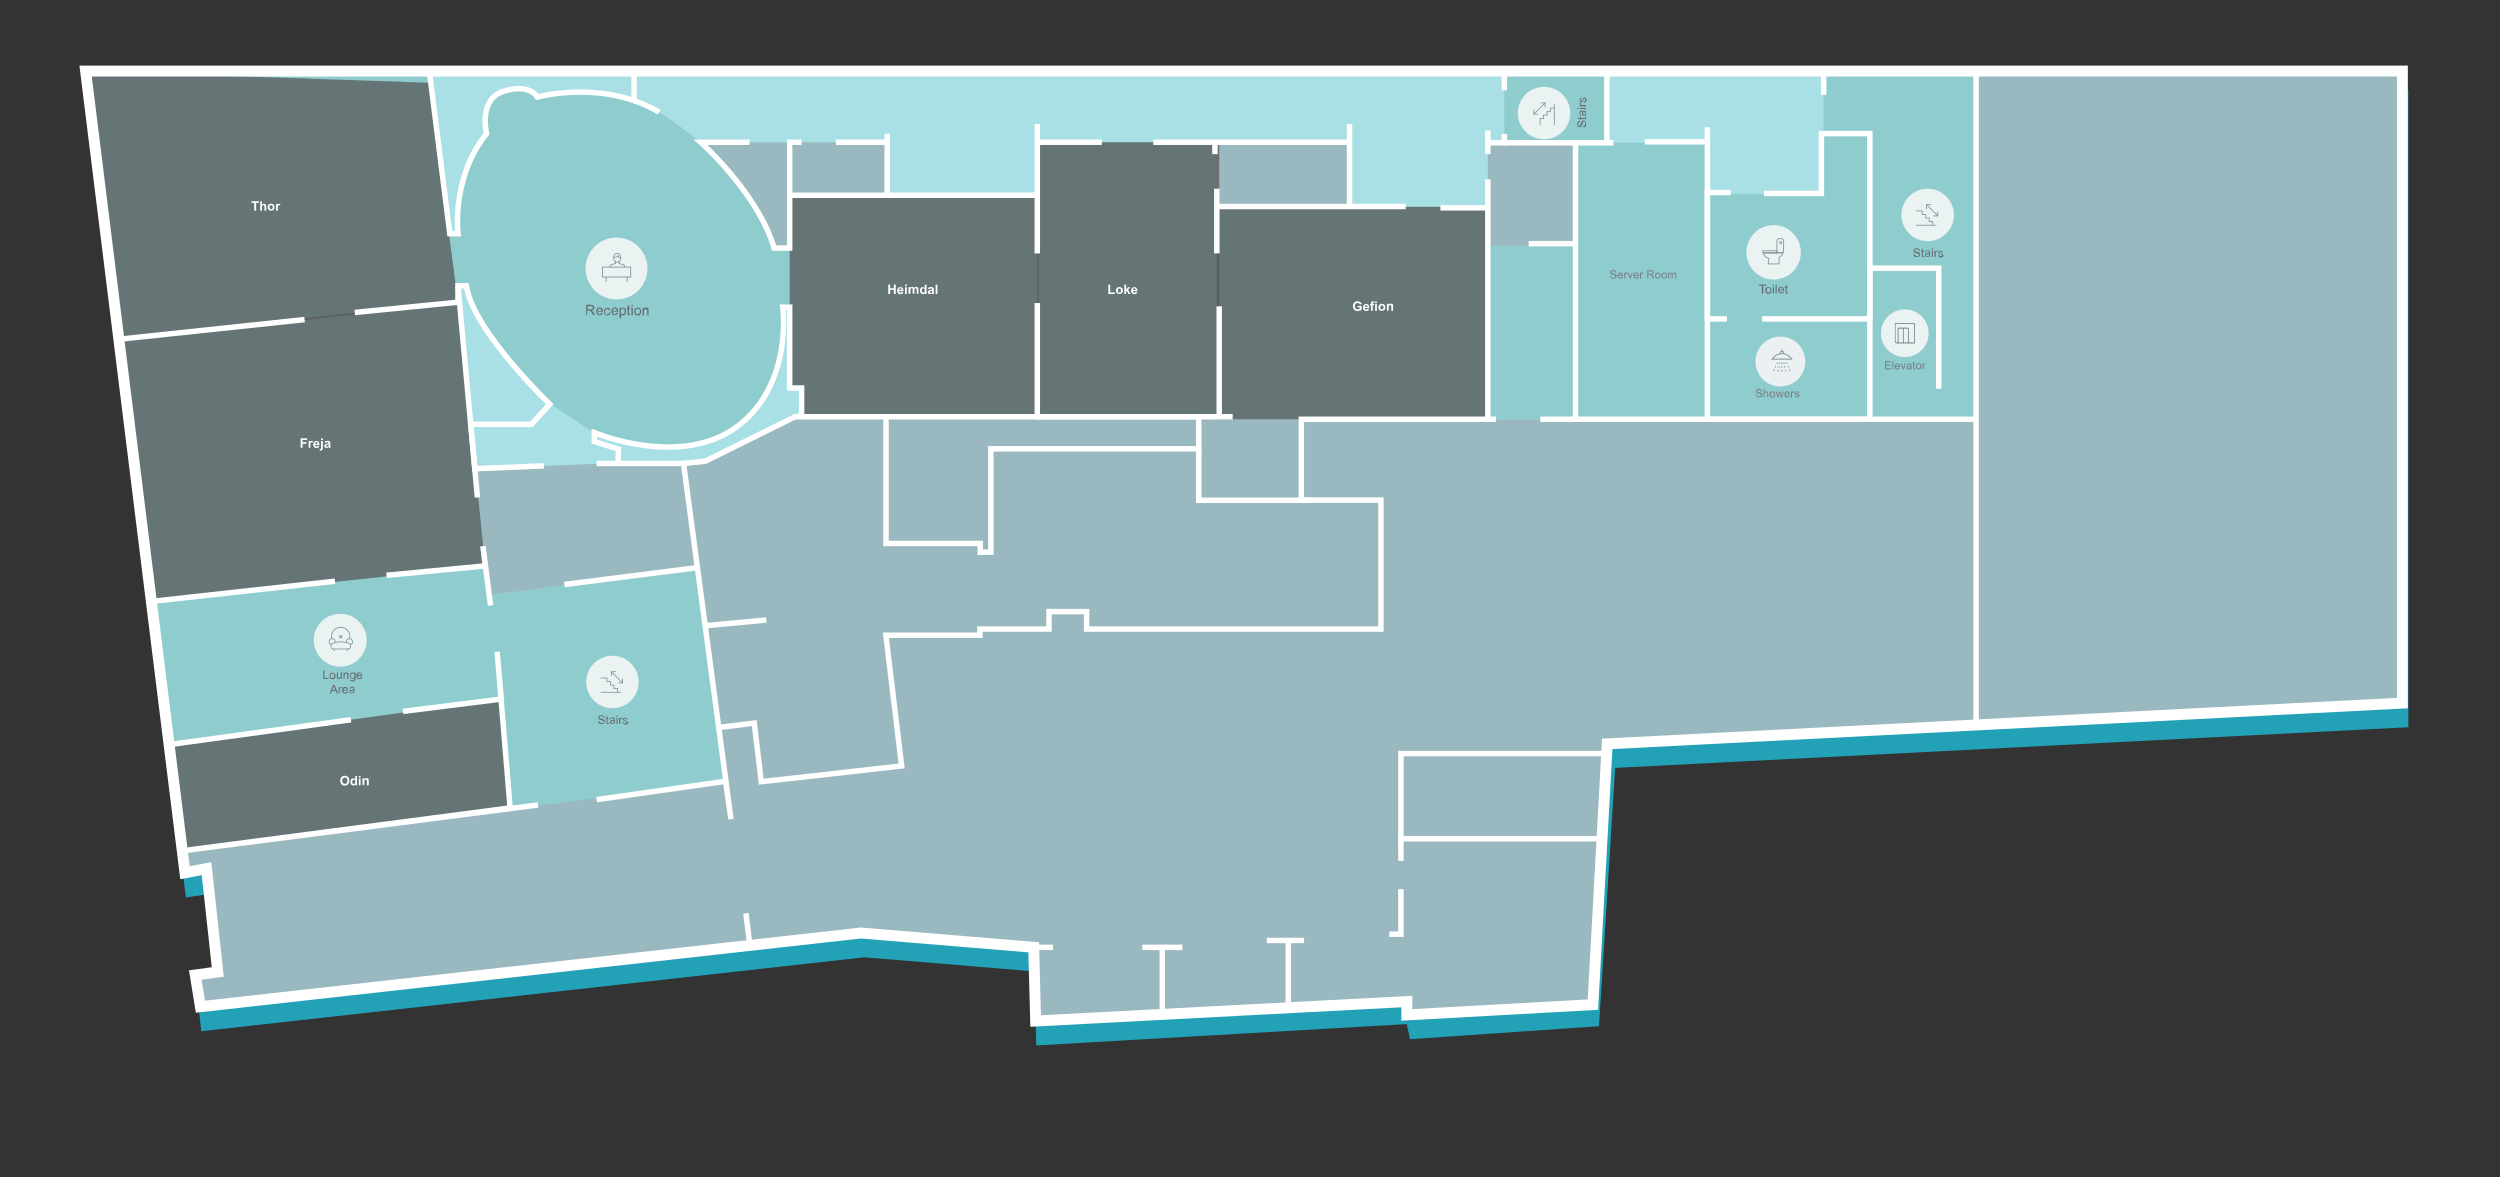 <?xml version="1.0" encoding="utf-8"?>
<!-- Generator: Adobe Illustrator 25.2.0, SVG Export Plug-In . SVG Version: 6.00 Build 0)  -->
<svg version="1.1" id="Layer_1" xmlns="http://www.w3.org/2000/svg" xmlns:xlink="http://www.w3.org/1999/xlink" x="0px" y="0px"
	 viewBox="0 0 2286.7 1076.7" style="enable-background:new 0 0 2286.7 1076.7;" xml:space="preserve">
<rect x="0" y="0" width="2286.7" height="1076.7" fill="#333333" stroke="none"/>
<style type="text/css">
	.st0{fill:#23A2B7;stroke:#23A2B7;stroke-width:5;stroke-miterlimit:10;}
	.st1{fill:#A8E0E5;}
	.st2{fill:#99B8BF;}
	.st3{fill:#8ECCCE;}
	.st4{fill:#EBF2F2;}
	.st5{fill:#646B6D;}
	.st6{fill:none;stroke:#7A8E93;stroke-width:0.709;stroke-miterlimit:10;}
	.st7{fill:none;stroke:#7A8E93;stroke-width:0.74;stroke-linecap:round;stroke-linejoin:round;}
	.st8{enable-background:new    ;}
	.st9{fill:#767E80;}
	.st10{fill:#EBF1F2;}
	.st11{fill:none;stroke:#7A8E93;stroke-width:0.827;stroke-miterlimit:10;}
	.st12{fill:none;stroke:#7A8E93;stroke-width:0.742;stroke-miterlimit:10;}
	.st13{fill:none;stroke:#7A8E93;stroke-width:0.715;stroke-miterlimit:10;}
	.st14{fill:#7A8E93;stroke:#7A8E93;stroke-width:0.359;stroke-miterlimit:10;}
	.st15{opacity:0.74;fill:#575757;enable-background:new    ;}
	.st16{fill:#FFFFFF;}
	.st17{fill:none;stroke:#FFFFFF;stroke-width:10;stroke-miterlimit:10;}
	.st18{fill:none;stroke:#FFFFFF;stroke-width:5;stroke-miterlimit:10;}
</style>
<g id="shadow">
	<polygon class="st0" points="81.3,84.7 2200.4,84.7 2200.4,662.8 1475,700 1460.2,936.3 1291.7,947.9 1288.7,934.1 950.3,953.6 
		948.2,886.2 790.4,873.1 186.3,940.5 183.3,912.6 202.1,908.2 192.7,815.1 172.2,818 	"/>
</g>
<g id="background">
	<polygon class="st1" points="78.3,65 2197.4,65 2197.4,643.1 1472,680.3 1457.2,916.6 1288.7,928.2 1285.7,914.4 947.3,933.9 
		945.2,866.5 787.4,853.4 183.3,920.8 180.3,892.9 199.1,888.5 189.7,795.4 169.2,798.3 	"/>
</g>
<g id="spaces">
	<polygon class="st2" points="1807.5,65 2197.4,68.7 2197.4,643.1 1807.5,663.1 	"/>
	<polygon class="st2" points="166.7,778.2 663.7,714.6 657.4,665.4 689.9,661.4 696.3,715 824.4,698.2 810.3,581 896.3,581 
		896.3,575.4 959.5,575.4 959.5,559.4 993.9,559.4 993.9,575.4 1263.1,575.4 1263.1,457.4 1190.3,457.4 1190.3,383.5 1441.1,383.5 
		1809,383.5 1807.5,663.1 1470.6,680.1 1454.7,919 1286.8,928.3 1285.9,915.1 947.3,933.9 945.5,866.9 787.4,853.4 183.3,920.8 
		178.9,890.3 197.5,887.6 187.1,795.2 169.2,798.3 	"/>
	<polygon class="st3" points="78.3,65 392.7,65 411.5,213.8 428.8,369.2 447.5,544.5 637.9,519.2 645,572.3 785.7,560.8 
		786.7,381.2 810.4,381.2 810.4,497.1 896.6,497.1 896.6,505.1 906.3,505.1 906.3,410.5 1096.5,410.5 1096.5,381.2 1190.3,383.5 
		1190.3,457.4 1263.1,457.4 1263.1,575.4 993.9,575.4 993.9,559.4 959.5,559.4 959.5,575.4 896.3,575.4 896.3,581 810.3,581 
		824.4,698.2 696.3,715 689.9,661.4 657.4,665.4 663.7,714.6 441.4,743.1 166.7,778.2 	"/>
	<path class="st3" d="M722.3,178.6h226.5v-48.4h162.5V189h249.6v35.9h80.1v-94.3h120.6v47H1668V65h141v318.5H925.6l-192.5-2.3v-25.7
		l-10.9-0.6l-0.5-73.9h-5.8l0.3,26c0,0-8.1,77.3-54.8,91.1c0,0-30.9,15.5-62.1,10.4c-19.9-3.4-39.5-8.2-58.7-14.4l-39.7-26.3
		c0,0-41.6-41.3-55-64.5s-19.3-41.8-19.3-41.8h-9.8l-5.3-47.7l7.5,0.7c0,0-3.5-40.5,9.6-64s16.6-28.2,16.6-28.2s-10-42.7,30.9-41.2
		c0,0,10,2.3,15.5,6.4c0,0,25.7-5.3,46.5-3s39.5,5.8,55.4,13.1s49.1,33.5,49.1,33.5s36.9,35.4,49.8,60.5s15.5,33.6,15.5,33.6h14.4
		V178.6z"/>
	<rect x="1376" y="65" class="st3" width="93.8" height="65.1"/>
	<rect x="1111.3" y="128" class="st2" width="121.8" height="60.5"/>
	<rect x="1360.9" y="130.6" class="st2" width="80.1" height="94.3"/>
	<path class="st2" d="M680.5,130.1h130.9v48.6h-89.2v46.4h-14.5c0,0-14.6-35.6-27.3-50.6S642.5,131,642.5,131L680.5,130.1z"/>
	<polygon class="st2" points="434.5,428.7 554,423.9 625.2,423.9 637.9,519.2 447.5,544.5 	"/>
	<polygon class="st2" points="625.2,423.9 665.8,732.6 1127.5,736.7 1400.9,614.4 1364.9,383.5 733.1,381.2 687,401.1 654.9,418.2 
		645,423.9 	"/>
</g>
<g id="icons">
	<g id="stairs-4-2-3-3">
		<circle class="st4" cx="560.2" cy="623.8" r="24"/>
		<path class="st5" d="M547.2,659.7l1-0.1c0,0.4,0.1,0.8,0.4,1c0.2,0.3,0.4,0.5,0.8,0.6c0.4,0.1,0.8,0.2,1.2,0.3c0.3,0,0.7,0,1-0.1
			s0.5-0.3,0.6-0.5c0.1-0.3,0.3-0.4,0.3-0.6c0-0.2-0.1-0.5-0.3-0.6c-0.2-0.2-0.5-0.4-0.8-0.5c-0.5-0.2-0.9-0.3-1.4-0.4
			c-0.5-0.1-1.1-0.3-1.5-0.5s-0.7-0.5-0.9-0.8s-0.2-0.7-0.3-1c0-0.4,0.1-0.8,0.4-1.2c0.2-0.4,0.6-0.7,1-0.8c0.5-0.2,0.9-0.2,1.4-0.3
			c0.5,0,1,0.1,1.5,0.3c0.4,0.2,0.7,0.4,1,0.8c0.3,0.4,0.4,0.8,0.4,1.3l-1,0.1c0-0.4-0.2-0.9-0.5-1.2c-0.4-0.3-0.9-0.4-1.4-0.4
			s-1,0.1-1.4,0.4c-0.2,0.2-0.4,0.5-0.4,0.8c0,0.2,0.1,0.5,0.3,0.6c0.5,0.3,1,0.4,1.5,0.5c0.6,0.1,1.2,0.3,1.8,0.5
			c0.4,0.2,0.7,0.5,1,0.8s0.4,0.7,0.4,1.2c0,0.4-0.1,0.8-0.4,1.2c-0.3,0.4-0.6,0.7-1,0.9c-0.5,0.2-1,0.3-1.5,0.3
			c-0.6,0-1.2-0.1-1.8-0.3c-0.5-0.1-0.9-0.5-1.2-0.9C547.3,660.6,547.2,660.2,547.2,659.7z"/>
		<path class="st5" d="M556.8,661.4l0.1,0.9c-0.3,0-0.5,0.1-0.8,0.1c-0.4,0-0.6,0-0.8-0.1s-0.4-0.3-0.4-0.4
			c-0.1-0.1-0.1-0.5-0.1-1.2v-3.2H554v-0.8h0.8v-1.4l0.9-0.6v1.9h1v0.8h-1v3.9c0,0.1,0.1,0.1,0.1,0.1l0,0c0.1,0,0.1,0.1,0.4,0.1
			C556.5,661.4,556.7,661.4,556.8,661.4z"/>
		<path class="st5" d="M561.6,661.5c-0.3,0.3-0.7,0.5-1,0.6s-0.7,0.1-1,0.1c-0.5,0.1-1.1-0.1-1.4-0.5c-0.4-0.3-0.6-0.7-0.5-1.2
			c0-0.3,0-0.5,0.1-0.8c0.1-0.2,0.3-0.4,0.5-0.5c0.3-0.1,0.4-0.3,0.6-0.3c0.3-0.1,0.6-0.1,0.9-0.1c0.6-0.1,1.1-0.2,1.7-0.4v-0.3
			c0-0.3-0.1-0.6-0.3-0.8c-0.3-0.3-0.7-0.4-1.2-0.4c-0.4,0-0.7,0.1-1,0.3c-0.3,0.1-0.4,0.4-0.5,0.9l-0.9-0.1c0.1-0.4,0.2-0.7,0.4-1
			c0.3-0.2,0.6-0.4,0.9-0.5c0.4-0.2,0.8-0.2,1.3-0.3c0.4,0,0.8,0,1.2,0.1c0.2,0.1,0.4,0.2,0.6,0.4c0.2,0.2,0.3,0.4,0.3,0.6v3.9
			c0,0.2,0.1,0.5,0.3,0.6h-1C561.6,662,561.6,661.8,561.6,661.5z M561.5,659.3c-0.5,0.2-1,0.3-1.5,0.4c-0.4,0-0.6,0.1-0.9,0.1
			c-0.1,0.1-0.3,0.1-0.4,0.3s-0.1,0.3-0.1,0.5s0.1,0.5,0.3,0.6c0.3,0.2,0.6,0.2,0.9,0.3c0.4,0,0.7-0.1,1-0.3
			c0.3-0.1,0.5-0.4,0.6-0.6c0.1-0.3,0.2-0.7,0.1-1L561.5,659.3L561.5,659.3z"/>
		<path class="st5" d="M563.9,655.5v-1.2h1v1.2H563.9z M563.9,662.2v-5.7h1v5.7H563.9z"/>
		<path class="st5" d="M566.4,662.2v-5.7h0.9v0.9c0.3-0.4,0.4-0.6,0.6-0.8s0.4-0.3,0.6-0.3c0.4,0,0.7,0.1,1,0.3l-0.4,0.9
			c-0.2-0.1-0.4-0.2-0.6-0.3c-0.3,0-0.4,0-0.5,0.1c-0.2,0.1-0.3,0.3-0.4,0.5c-0.1,0.4-0.1,0.8-0.1,1.2v3L566.4,662.2L566.4,662.2z"
			/>
		<path class="st5" d="M569.7,660.5l0.9-0.1c0,0.3,0.2,0.6,0.4,0.9c0.1,0.3,0.6,0.3,1,0.3s0.7-0.1,1-0.3c0.2-0.1,0.4-0.4,0.4-0.6
			c0-0.2-0.1-0.4-0.3-0.5c-0.3-0.2-0.7-0.3-1-0.4c-0.5-0.1-1-0.3-1.4-0.5c-0.3-0.1-0.5-0.3-0.6-0.5s-0.2-0.5-0.3-0.8
			c0-0.2,0-0.5,0.1-0.6c0.1-0.2,0.3-0.4,0.5-0.5c0.2-0.2,0.4-0.3,0.6-0.3c0.3,0,0.5-0.1,0.8-0.1c0.4,0,0.8,0.1,1.2,0.3
			c0.3,0.1,0.6,0.3,0.8,0.5c0.2,0.3,0.3,0.6,0.4,0.9l-0.9,0.1c0-0.3-0.1-0.5-0.4-0.6c-0.3-0.2-0.6-0.3-0.9-0.3
			c-0.3,0-0.6,0.1-0.9,0.3c-0.2,0.1-0.3,0.3-0.3,0.5c0,0.1,0,0.3,0.1,0.4c0.1,0.1,0.3,0.1,0.4,0.3c0.1,0,0.4,0.1,0.9,0.3
			c0.6,0.1,1.2,0.4,1.4,0.4c0.3,0.1,0.5,0.3,0.6,0.5s0.2,0.5,0.3,0.8c0,0.3-0.1,0.6-0.3,0.9c-0.2,0.3-0.5,0.5-0.8,0.6
			c-0.4,0.2-0.8,0.2-1.2,0.3c-0.6,0.1-1.2-0.1-1.7-0.5C570,661.5,569.7,661.1,569.7,660.5z"/>
		<g id="Outline_Icons-2-2-4-2-3-3">
			<line class="st6" x1="549.4" y1="633.2" x2="568.2" y2="633.2"/>
			<polyline class="st6" points="564.8,633.2 564.8,629.8 561.6,629.8 561.6,626.6 558.4,626.6 558.4,623.4 555.2,623.4 
				555.2,620.2 549.4,620.2 			"/>
			<line class="st6" x1="559.2" y1="614.4" x2="569.5" y2="624.7"/>
			<polyline class="st6" points="559.2,618.5 559.2,614.4 563.3,614.4 			"/>
			<polyline class="st6" points="569.5,620.6 569.5,624.7 565.4,624.7 			"/>
		</g>
	</g>
	<g id="stairs-4-2-3-3-5">
		<circle class="st4" cx="1763.2" cy="196.6" r="24"/>
		<path class="st5" d="M1750.2,232.5l1-0.1c0,0.4,0.1,0.8,0.4,1c0.2,0.3,0.4,0.5,0.8,0.6s0.8,0.2,1.2,0.3c0.3,0,0.7,0,1-0.1
			s0.5-0.3,0.6-0.5c0.1-0.3,0.3-0.4,0.3-0.6c0-0.2-0.1-0.5-0.3-0.6c-0.2-0.2-0.5-0.4-0.8-0.5c-0.5-0.2-0.9-0.3-1.4-0.4
			c-0.5-0.1-1.1-0.3-1.5-0.5s-0.7-0.5-0.9-0.8c-0.2-0.3-0.2-0.7-0.3-1c0-0.4,0.1-0.8,0.4-1.2c0.2-0.4,0.6-0.7,1-0.8
			c0.5-0.2,0.9-0.2,1.4-0.3c0.5,0,1,0.1,1.5,0.3c0.4,0.2,0.7,0.4,1,0.8c0.3,0.4,0.4,0.8,0.4,1.3l-1,0.1c0-0.4-0.2-0.9-0.5-1.2
			c-0.4-0.3-0.9-0.4-1.4-0.4s-1,0.1-1.4,0.4c-0.2,0.2-0.4,0.5-0.4,0.8c0,0.2,0.1,0.5,0.3,0.6c0.5,0.3,1,0.4,1.5,0.5
			c0.6,0.1,1.2,0.3,1.8,0.5c0.4,0.2,0.7,0.5,1,0.8s0.4,0.7,0.4,1.2c0,0.4-0.1,0.8-0.4,1.2s-0.6,0.7-1,0.9c-0.5,0.2-1,0.3-1.5,0.3
			c-0.6,0-1.2-0.1-1.8-0.3c-0.5-0.1-0.9-0.5-1.2-0.9C1750.3,233.4,1750.2,232.9,1750.2,232.5z"/>
		<path class="st5" d="M1759.9,234.2l0.1,0.9c-0.3,0-0.5,0.1-0.8,0.1c-0.4,0-0.6,0-0.8-0.1s-0.4-0.3-0.4-0.4
			c-0.1-0.1-0.1-0.5-0.1-1.2v-3.2h-0.8v-0.8h0.8v-1.4l0.9-0.6v1.9h1v0.8h-1v3.9c0,0.1,0.1,0.1,0.1,0.1l0,0c0.1,0,0.1,0.1,0.4,0.1
			C1759.5,234.2,1759.7,234.2,1759.9,234.2z"/>
		<path class="st5" d="M1764.6,234.3c-0.3,0.3-0.7,0.5-1,0.6s-0.7,0.1-1,0.1c-0.5,0.1-1.1-0.1-1.4-0.5c-0.4-0.3-0.6-0.7-0.5-1.2
			c0-0.3,0-0.5,0.1-0.8c0.1-0.2,0.3-0.4,0.5-0.5c0.3-0.1,0.4-0.3,0.6-0.3c0.3-0.1,0.6-0.1,0.9-0.1c0.6-0.1,1.1-0.2,1.7-0.4v-0.3
			c0-0.3-0.1-0.6-0.3-0.8c-0.3-0.3-0.7-0.4-1.2-0.4c-0.4,0-0.7,0.1-1,0.3c-0.3,0.1-0.4,0.4-0.5,0.9l-0.9-0.1c0.1-0.4,0.2-0.7,0.4-1
			c0.3-0.2,0.6-0.4,0.9-0.5c0.4-0.2,0.8-0.2,1.3-0.3c0.4,0,0.8,0,1.2,0.1c0.2,0.1,0.4,0.2,0.6,0.4s0.3,0.4,0.3,0.6v3.9
			c0,0.2,0.1,0.5,0.3,0.6h-1C1764.6,234.8,1764.6,234.6,1764.6,234.3z M1764.5,232.1c-0.5,0.2-1,0.3-1.5,0.4c-0.4,0-0.6,0.1-0.9,0.1
			c-0.1,0.1-0.3,0.1-0.4,0.3s-0.1,0.3-0.1,0.5s0.1,0.5,0.3,0.6c0.3,0.2,0.6,0.2,0.9,0.3c0.4,0,0.7-0.1,1-0.3
			c0.3-0.1,0.5-0.4,0.6-0.6c0.1-0.3,0.2-0.7,0.1-1V232.1z"/>
		<path class="st5" d="M1767,228.3v-1.2h1v1.2H1767z M1767,235v-5.7h1v5.7H1767z"/>
		<path class="st5" d="M1769.4,235v-5.7h0.9v0.9c0.3-0.4,0.4-0.6,0.6-0.8s0.4-0.3,0.6-0.3c0.4,0,0.7,0.1,1,0.3l-0.4,0.9
			c-0.2-0.1-0.4-0.2-0.6-0.3c-0.3,0-0.4,0-0.5,0.1c-0.2,0.1-0.3,0.3-0.4,0.5c-0.1,0.4-0.1,0.8-0.1,1.2v3L1769.4,235L1769.4,235z"/>
		<path class="st5" d="M1772.8,233.3l0.9-0.1c0,0.3,0.2,0.6,0.4,0.9c0.1,0.3,0.6,0.3,1,0.3s0.7-0.1,1-0.3c0.2-0.1,0.4-0.4,0.4-0.6
			c0-0.2-0.1-0.4-0.3-0.5c-0.3-0.2-0.7-0.3-1-0.4c-0.5-0.1-1-0.3-1.4-0.5c-0.3-0.1-0.5-0.3-0.6-0.5s-0.2-0.5-0.3-0.8
			c0-0.2,0-0.5,0.1-0.6c0.1-0.2,0.3-0.4,0.5-0.5c0.2-0.2,0.4-0.3,0.6-0.3c0.3,0,0.5-0.1,0.8-0.1c0.4,0,0.8,0.1,1.2,0.3
			c0.3,0.1,0.6,0.3,0.8,0.5c0.2,0.3,0.3,0.6,0.4,0.9l-0.9,0.1c0-0.3-0.1-0.5-0.4-0.6c-0.3-0.2-0.6-0.3-0.9-0.3s-0.6,0.1-0.9,0.3
			c-0.2,0.1-0.3,0.3-0.3,0.5c0,0.1,0,0.3,0.1,0.4c0.1,0.1,0.3,0.1,0.4,0.3c0.1,0,0.4,0.1,0.9,0.3c0.6,0.1,1.2,0.4,1.4,0.4
			c0.3,0.1,0.5,0.3,0.6,0.5s0.2,0.5,0.3,0.8c0,0.3-0.1,0.6-0.3,0.9c-0.2,0.3-0.5,0.5-0.8,0.6c-0.4,0.2-0.8,0.2-1.2,0.3
			c-0.6,0.1-1.2-0.1-1.7-0.5C1773,234.3,1772.8,233.9,1772.8,233.3z"/>
		<g id="Outline_Icons-2-2-4-2-3-3-5">
			<line class="st6" x1="1752.4" y1="206" x2="1771.2" y2="206"/>
			<polyline class="st6" points="1767.9,206 1767.9,202.6 1764.6,202.6 1764.6,199.4 1761.4,199.4 1761.4,196.2 1758.2,196.2 
				1758.2,192.9 1752.4,192.9 			"/>
			<line class="st6" x1="1762.2" y1="187.2" x2="1772.5" y2="197.5"/>
			<polyline class="st6" points="1762.2,191.3 1762.2,187.2 1766.3,187.2 			"/>
			<polyline class="st6" points="1772.5,193.3 1772.5,197.5 1768.4,197.5 			"/>
		</g>
	</g>
	<g id="stairs-4-2-3-3-6">
		<circle class="st4" cx="1412.3" cy="103.4" r="24"/>
		<path class="st5" d="M1448.2,116.4l-0.1-1c0.4,0,0.8-0.1,1-0.4c0.3-0.2,0.5-0.4,0.6-0.8s0.2-0.8,0.3-1.2c0-0.3,0-0.7-0.1-1
			s-0.3-0.5-0.5-0.6c-0.3-0.1-0.4-0.3-0.6-0.3s-0.5,0.1-0.6,0.3c-0.2,0.2-0.4,0.5-0.5,0.8c-0.2,0.5-0.3,0.9-0.4,1.4
			s-0.3,1.1-0.5,1.5s-0.5,0.7-0.8,0.9c-0.3,0.2-0.7,0.2-1,0.3c-0.4,0-0.8-0.1-1.2-0.4c-0.4-0.2-0.7-0.6-0.8-1
			c-0.2-0.5-0.2-0.9-0.3-1.4c0-0.5,0.1-1,0.3-1.5c0.2-0.4,0.4-0.7,0.8-1s0.8-0.4,1.3-0.4l0.1,1c-0.4,0-0.9,0.2-1.2,0.5
			c-0.3,0.4-0.4,0.9-0.4,1.4s0.1,1,0.4,1.4c0.2,0.2,0.5,0.4,0.8,0.4c0.2,0,0.5-0.1,0.6-0.3c0.3-0.5,0.4-1,0.5-1.5
			c0.1-0.6,0.3-1.2,0.5-1.8c0.2-0.4,0.5-0.7,0.8-1s0.7-0.4,1.2-0.4c0.4,0,0.8,0.1,1.2,0.4c0.4,0.3,0.7,0.6,0.9,1
			c0.2,0.5,0.3,1,0.3,1.5c0,0.6-0.1,1.2-0.3,1.8c-0.1,0.5-0.5,0.9-0.9,1.2C1449.1,116.3,1448.6,116.4,1448.2,116.4z"/>
		<path class="st5" d="M1449.9,106.8l0.9-0.1c0,0.3,0.1,0.5,0.1,0.8c0,0.4,0,0.6-0.1,0.8s-0.3,0.4-0.4,0.4c-0.1,0.1-0.5,0.1-1.2,0.1
			h-3.2v0.8h-0.8v-0.8h-1.4l-0.6-0.9h1.9v-1h0.8v1h3.9c0.1,0,0.1-0.1,0.1-0.1l0,0l0,0c0-0.1,0.1-0.1,0.1-0.4
			C1449.9,107.1,1449.9,106.9,1449.9,106.8z"/>
		<path class="st5" d="M1450,102c0.3,0.3,0.5,0.7,0.6,1s0.1,0.7,0.1,1c0.1,0.5-0.1,1.1-0.5,1.4c-0.3,0.4-0.7,0.6-1.2,0.5
			c-0.3,0-0.5,0-0.8-0.1c-0.2-0.1-0.4-0.3-0.5-0.5c-0.1-0.3-0.3-0.4-0.3-0.6c-0.1-0.3-0.1-0.6-0.1-0.9c-0.1-0.6-0.2-1.1-0.4-1.7
			h-0.3c-0.3,0-0.6,0.1-0.8,0.3c-0.3,0.3-0.4,0.7-0.4,1.2c0,0.4,0.1,0.7,0.3,1c0.1,0.3,0.4,0.4,0.9,0.5l-0.1,0.9
			c-0.4-0.1-0.7-0.2-1-0.4c-0.2-0.3-0.4-0.6-0.5-0.9c-0.2-0.4-0.2-0.8-0.3-1.3c0-0.4,0-0.8,0.1-1.2c0.1-0.2,0.2-0.4,0.4-0.6
			c0.2-0.2,0.4-0.3,0.6-0.3h3.9c0.2,0,0.5-0.1,0.6-0.3v1C1450.5,102,1450.3,102,1450,102z M1447.8,102.1c0.2,0.5,0.3,1,0.4,1.5
			c0,0.4,0.1,0.6,0.1,0.9c0.1,0.1,0.1,0.3,0.3,0.4s0.3,0.1,0.5,0.1s0.5-0.1,0.6-0.3c0.2-0.3,0.2-0.6,0.3-0.9c0-0.4-0.1-0.7-0.3-1
			c-0.1-0.3-0.4-0.5-0.6-0.6c-0.3-0.1-0.7-0.2-1-0.1H1447.8z"/>
		<path class="st5" d="M1444,99.7h-1.2v-1h1.2V99.7z M1450.7,99.7h-5.7v-1h5.7V99.7z"/>
		<path class="st5" d="M1450.7,97.2h-5.7v-0.9h0.9c-0.4-0.3-0.6-0.4-0.8-0.6s-0.3-0.4-0.3-0.6c0-0.4,0.1-0.7,0.3-1l0.9,0.4
			c-0.1,0.2-0.2,0.4-0.3,0.6c0,0.3,0,0.4,0.1,0.5c0.1,0.2,0.3,0.3,0.5,0.4c0.4,0.1,0.8,0.1,1.2,0.1h3L1450.7,97.2L1450.7,97.2z"/>
		<path class="st5" d="M1449,93.9l-0.1-0.9c0.3,0,0.6-0.2,0.9-0.4c0.3-0.1,0.3-0.6,0.3-1s-0.1-0.7-0.3-1c-0.1-0.2-0.4-0.4-0.6-0.4
			s-0.4,0.1-0.5,0.3c-0.2,0.3-0.3,0.7-0.4,1c-0.1,0.5-0.3,1-0.5,1.4c-0.1,0.3-0.3,0.5-0.5,0.6s-0.5,0.2-0.8,0.3
			c-0.2,0-0.5,0-0.6-0.1c-0.2-0.1-0.4-0.3-0.5-0.5c-0.2-0.2-0.3-0.4-0.3-0.6c0-0.3-0.1-0.5-0.1-0.8c0-0.4,0.1-0.8,0.3-1.2
			c0.1-0.3,0.3-0.6,0.5-0.8c0.3-0.2,0.6-0.3,0.9-0.4l0.1,0.9c-0.3,0-0.5,0.1-0.6,0.4c-0.2,0.3-0.3,0.6-0.3,0.9s0.1,0.6,0.3,0.9
			c0.1,0.2,0.3,0.3,0.5,0.3c0.1,0,0.3,0,0.4-0.1s0.1-0.3,0.3-0.4c0-0.1,0.1-0.4,0.3-0.9c0.1-0.6,0.4-1.2,0.4-1.4
			c0.1-0.3,0.3-0.5,0.5-0.6s0.5-0.2,0.8-0.3c0.3,0,0.6,0.1,0.9,0.3c0.3,0.2,0.5,0.5,0.6,0.8c0.2,0.4,0.2,0.8,0.3,1.2
			c0.1,0.6-0.1,1.2-0.5,1.7C1450,93.6,1449.6,93.9,1449,93.9z"/>
		<g id="Outline_Icons-2-2-4-2-3-3-6">
			<line class="st6" x1="1421.7" y1="114.2" x2="1421.7" y2="95.4"/>
			<polyline class="st6" points="1421.7,98.8 1418.3,98.8 1418.3,102 1415.1,102 1415.1,105.2 1411.9,105.2 1411.9,108.4 
				1408.7,108.4 1408.7,114.2 			"/>
			<line class="st6" x1="1402.9" y1="104.4" x2="1413.2" y2="94.1"/>
			<polyline class="st6" points="1407,104.4 1402.9,104.4 1402.9,100.3 			"/>
			<polyline class="st6" points="1409,94.1 1413.2,94.1 1413.2,98.3 			"/>
		</g>
	</g>
	<g id="Toilet">
		<path class="st5" d="M1611.6,268.5v-7.2h-2.7v-1h6.6v1h-2.7v7.2H1611.6z"/>
		<path class="st5" d="M1614.7,265.5c-0.1-0.9,0.2-1.8,0.9-2.4c0.6-0.4,1.2-0.6,1.9-0.6c0.8,0,1.5,0.3,2.1,0.8
			c0.5,0.6,0.8,1.4,0.8,2.2c0,0.6-0.1,1.2-0.4,1.8c-0.2,0.4-0.6,0.8-1,1c-0.4,0.3-0.9,0.4-1.4,0.4c-0.8,0-1.5-0.3-2.1-0.8
			C1615,267.2,1614.7,266.3,1614.7,265.5z M1615.9,265.5c-0.1,0.6,0.1,1.2,0.5,1.7c0.7,0.7,1.9,0.7,2.6,0c0.4-0.5,0.6-1.2,0.5-1.8
			c0.1-0.6-0.1-1.2-0.5-1.7c-0.7-0.7-1.9-0.7-2.6,0C1616,264.2,1615.8,264.9,1615.9,265.5L1615.9,265.5z"/>
		<path class="st5" d="M1621.6,261.4v-1.2h1v1.2H1621.6z M1621.6,268.5v-5.9h1v5.9H1621.6z"/>
		<path class="st5" d="M1624.1,268.5v-8.2h1v8.2H1624.1z"/>
		<path class="st5" d="M1630.8,266.5l1,0.1c-0.1,0.6-0.5,1.1-0.9,1.4c-0.5,0.4-1.1,0.6-1.7,0.5c-0.8,0-1.5-0.2-2.1-0.8
			c-1-1.4-1-3.3,0-4.6c0.5-0.5,1.3-0.8,2.1-0.8c0.7,0,1.4,0.3,1.9,0.8c0.6,0.6,0.8,1.5,0.8,2.3v0.3h-4.5c0,0.6,0.2,1.1,0.5,1.5
			s0.8,0.5,1.3,0.5c0.3,0,0.6-0.1,0.9-0.3C1630.4,267.2,1630.7,266.9,1630.8,266.5z M1627.5,264.9h3.3c0-1-0.7-1.8-1.7-1.8
			c-0.5-0.1-0.9,0.1-1.2,0.5C1627.7,263.9,1627.5,264.4,1627.5,264.9L1627.5,264.9z"/>
		<path class="st5" d="M1635.3,267.6l0.1,0.9c-0.3,0-0.5,0.1-0.8,0.1s-0.6,0-0.9-0.1s-0.4-0.3-0.4-0.5c-0.1-0.4-0.2-0.8-0.1-1.2
			v-3.5h-0.8v-0.8h0.8v-1.4l1-0.6v2.1h1v0.8h-1v4c0,0.1,0.1,0.1,0.1,0.3s0.3,0.1,0.4,0.1C1635,267.6,1635.1,267.6,1635.3,267.6z"/>
		<circle class="st4" cx="1622.3" cy="230.8" r="24.9"/>
		<g id="Outline_Icons-4">
			<path class="st7" d="M1631.4,230.4c0,0.6-0.4,1-1,1l0,0h-5.1v-11c0-1.1,0.9-2,2-2.1l0,0h2.1c1.1,0,2,0.9,2.1,2v0.1L1631.4,230.4
				L1631.4,230.4z"/>
			<path class="st7" d="M1617.3,241.4h10v-6.1l3-2.1v-2.1h-17c-0.1,2.6,1.9,4.8,4.5,5h0.3L1617.3,241.4z"/>
			<rect x="1612.3" y="229.4" class="st7" width="13" height="2.1"/>
			<circle class="st7" cx="1628.8" cy="221.9" r="1"/>
		</g>
	</g>
	<g id="Outline_Icons-6">
		<g class="st8">
			<path class="st9" d="M1605.9,361.1l0.9-0.1c0,0.4,0.1,0.7,0.3,0.9c0.2,0.2,0.4,0.4,0.8,0.6s0.7,0.2,1.2,0.2c0.4,0,0.7-0.1,1-0.2
				s0.5-0.3,0.6-0.5s0.2-0.4,0.2-0.6s-0.1-0.4-0.2-0.6s-0.4-0.3-0.7-0.4c-0.2-0.1-0.6-0.2-1.3-0.4c-0.7-0.2-1.2-0.3-1.4-0.5
				c-0.4-0.2-0.6-0.4-0.8-0.7s-0.3-0.6-0.3-0.9c0-0.4,0.1-0.7,0.3-1.1c0.2-0.3,0.5-0.6,0.9-0.8c0.4-0.2,0.9-0.3,1.4-0.3
				c0.6,0,1,0.1,1.5,0.3c0.4,0.2,0.8,0.4,1,0.8c0.2,0.3,0.4,0.7,0.4,1.2l-1,0.1c-0.1-0.5-0.2-0.8-0.5-1.1s-0.7-0.4-1.3-0.4
				c-0.6,0-1,0.1-1.3,0.3c-0.3,0.2-0.4,0.5-0.4,0.8s0.1,0.5,0.3,0.7c0.2,0.2,0.7,0.4,1.5,0.5c0.8,0.2,1.4,0.3,1.7,0.5
				c0.4,0.2,0.8,0.5,1,0.8s0.3,0.7,0.3,1.1s-0.1,0.8-0.3,1.1c-0.2,0.4-0.6,0.6-1,0.8c-0.4,0.2-0.9,0.3-1.4,0.3
				c-0.7,0-1.2-0.1-1.7-0.3c-0.5-0.2-0.8-0.5-1.1-0.9S1605.9,361.6,1605.9,361.1z"/>
			<path class="st9" d="M1613.1,363.5V356h0.9v2.7c0.4-0.5,1-0.7,1.6-0.7c0.4,0,0.8,0.1,1,0.2c0.3,0.2,0.5,0.4,0.6,0.7
				c0.1,0.3,0.2,0.7,0.2,1.2v3.4h-0.9V360c0-0.5-0.1-0.8-0.3-1s-0.5-0.3-0.8-0.3s-0.5,0.1-0.8,0.2s-0.4,0.3-0.5,0.6s-0.2,0.6-0.2,1
				v3L1613.1,363.5L1613.1,363.5z"/>
			<path class="st9" d="M1618.6,360.8c0-1,0.3-1.8,0.8-2.2c0.5-0.4,1-0.6,1.7-0.6s1.4,0.2,1.8,0.7s0.7,1.2,0.7,2
				c0,0.7-0.1,1.2-0.3,1.7s-0.5,0.7-0.9,0.9c-0.4,0.2-0.8,0.3-1.3,0.3c-0.8,0-1.4-0.2-1.8-0.7S1618.6,361.7,1618.6,360.8z
				 M1619.6,360.8c0,0.7,0.2,1.2,0.5,1.6c0.3,0.3,0.7,0.5,1.1,0.5c0.5,0,0.8-0.2,1.1-0.5c0.3-0.3,0.5-0.9,0.5-1.6s-0.2-1.2-0.5-1.5
				s-0.7-0.5-1.1-0.5c-0.5,0-0.8,0.2-1.1,0.5C1619.7,359.6,1619.6,360.1,1619.6,360.8z"/>
			<path class="st9" d="M1625.8,363.5l-1.7-5.4h1l0.9,3.1l0.3,1.2c0-0.1,0.1-0.4,0.3-1.1l0.9-3.2h0.9l0.8,3.2l0.3,1l0.3-1l0.9-3.1
				h0.9l-1.7,5.4h-1l-0.9-3.3l-0.2-0.9l-1.1,4.2h-0.9L1625.8,363.5L1625.8,363.5z"/>
			<path class="st9" d="M1636.1,361.7l1,0.1c-0.2,0.6-0.4,1-0.8,1.3s-0.9,0.5-1.6,0.5c-0.8,0-1.4-0.2-1.9-0.7s-0.7-1.2-0.7-2.1
				s0.2-1.6,0.7-2.1s1.1-0.8,1.8-0.8c0.7,0,1.3,0.2,1.8,0.7s0.7,1.2,0.7,2.1c0,0.1,0,0.1,0,0.2h-4.1c0,0.6,0.2,1.1,0.5,1.4
				s0.7,0.5,1.1,0.5c0.3,0,0.6-0.1,0.9-0.3S1635.9,362.1,1636.1,361.7z M1633.1,360.3h3c0-0.5-0.2-0.8-0.3-1
				c-0.3-0.4-0.7-0.5-1.1-0.5s-0.8,0.1-1.1,0.4C1633.2,359.4,1633.1,359.8,1633.1,360.3z"/>
			<path class="st9" d="M1638.2,363.5v-5.4h0.8v0.8c0.2-0.4,0.4-0.6,0.6-0.8c0.2-0.1,0.4-0.2,0.6-0.2c0.3,0,0.6,0.1,0.9,0.3
				l-0.3,0.9c-0.2-0.1-0.5-0.2-0.7-0.2s-0.4,0.1-0.5,0.2c-0.2,0.1-0.3,0.3-0.3,0.5c-0.1,0.3-0.2,0.7-0.2,1.1v2.8L1638.2,363.5
				L1638.2,363.5z"/>
			<path class="st9" d="M1641.3,361.9l0.9-0.1c0.1,0.4,0.2,0.6,0.4,0.8s0.6,0.3,1,0.3s0.7-0.1,0.9-0.3c0.2-0.2,0.3-0.4,0.3-0.6
				s-0.1-0.4-0.3-0.5c-0.1-0.1-0.4-0.2-0.9-0.3c-0.7-0.2-1.1-0.3-1.4-0.4s-0.5-0.3-0.6-0.5s-0.2-0.5-0.2-0.7s0.1-0.5,0.2-0.7
				s0.3-0.4,0.5-0.5c0.1-0.1,0.3-0.2,0.6-0.3c0.2-0.1,0.5-0.1,0.8-0.1c0.4,0,0.8,0.1,1.1,0.2s0.6,0.3,0.7,0.5
				c0.2,0.2,0.3,0.5,0.3,0.8l-0.9,0.1c0-0.3-0.2-0.5-0.4-0.7c-0.2-0.2-0.5-0.2-0.8-0.2c-0.4,0-0.7,0.1-0.9,0.2
				c-0.2,0.1-0.3,0.3-0.3,0.5c0,0.1,0,0.2,0.1,0.3c0.1,0.1,0.2,0.2,0.4,0.2c0.1,0,0.4,0.1,0.8,0.2c0.7,0.2,1.1,0.3,1.4,0.4
				s0.5,0.3,0.6,0.5s0.2,0.5,0.2,0.8s-0.1,0.6-0.3,0.9c-0.2,0.3-0.4,0.5-0.8,0.6s-0.7,0.2-1.1,0.2c-0.7,0-1.2-0.1-1.6-0.4
				S1641.4,362.4,1641.3,361.9z"/>
		</g>
		<circle class="st10" cx="1628.5" cy="330.7" r="22.8"/>
	</g>
	<g id="Outline_Icons">
		<line class="st11" x1="1629.9" y1="331.5" x2="1629.9" y2="333"/>
		<line class="st11" x1="1629.9" y1="335" x2="1629.9" y2="336.5"/>
		<line class="st11" x1="1629.9" y1="338.5" x2="1629.9" y2="340"/>
		<line class="st11" x1="1633.9" y1="331.5" x2="1634.5" y2="332.9"/>
		<line class="st11" x1="1635.4" y1="334.7" x2="1636" y2="336"/>
		<line class="st11" x1="1636.8" y1="337.8" x2="1637.5" y2="339.2"/>
		<line class="st11" x1="1625.9" y1="331.5" x2="1625.3" y2="332.9"/>
		<line class="st11" x1="1624.4" y1="334.7" x2="1623.8" y2="336"/>
		<line class="st11" x1="1622.9" y1="337.8" x2="1622.3" y2="339.2"/>
		<line class="st11" x1="1631.7" y1="331.5" x2="1632" y2="333"/>
		<line class="st11" x1="1632.4" y1="334.9" x2="1632.8" y2="336.4"/>
		<line class="st11" x1="1633.2" y1="338.3" x2="1633.5" y2="339.8"/>
		<line class="st11" x1="1628.1" y1="331.5" x2="1627.8" y2="333"/>
		<line class="st11" x1="1627.3" y1="334.9" x2="1627" y2="336.4"/>
		<line class="st11" x1="1626.6" y1="338.3" x2="1626.3" y2="339.8"/>
		<path class="st11" d="M1638.9,328.5h-18l0.9-1.1c3.6-4.5,10.1-5.2,14.5-1.6c0,0,0,0,0.1,0c0.6,0.5,1.1,1,1.6,1.6L1638.9,328.5z"/>
		<polyline class="st11" points="1627.9,323.7 1628.9,321.5 1630.9,321.5 1631.9,323.7 		"/>
		<line class="st11" x1="1629.9" y1="321.5" x2="1629.9" y2="319.5"/>
	</g>
	<g class="st8">
		<path class="st9" d="M1472.6,252.4l0.9-0.1c0,0.4,0.1,0.7,0.3,0.9c0.2,0.2,0.4,0.4,0.8,0.6s0.7,0.2,1.2,0.2c0.4,0,0.7-0.1,1-0.2
			c0.3-0.1,0.5-0.3,0.6-0.5s0.2-0.4,0.2-0.6c0-0.2-0.1-0.4-0.2-0.6c-0.1-0.2-0.4-0.3-0.7-0.4c-0.2-0.1-0.6-0.2-1.3-0.4
			c-0.7-0.2-1.2-0.3-1.4-0.5c-0.4-0.2-0.6-0.4-0.8-0.7s-0.3-0.6-0.3-0.9c0-0.4,0.1-0.7,0.3-1.1c0.2-0.3,0.5-0.6,0.9-0.8
			s0.9-0.3,1.4-0.3c0.6,0,1,0.1,1.5,0.3c0.4,0.2,0.8,0.4,1,0.8c0.2,0.3,0.4,0.7,0.4,1.2l-1,0.1c-0.1-0.5-0.2-0.8-0.5-1.1
			c-0.3-0.2-0.7-0.4-1.3-0.4c-0.6,0-1,0.1-1.3,0.3s-0.4,0.5-0.4,0.8s0.1,0.5,0.3,0.7c0.2,0.2,0.7,0.4,1.5,0.5
			c0.8,0.2,1.4,0.3,1.7,0.5c0.4,0.2,0.8,0.5,1,0.8s0.3,0.7,0.3,1.1c0,0.4-0.1,0.8-0.3,1.1c-0.2,0.4-0.6,0.6-1,0.8s-0.9,0.3-1.4,0.3
			c-0.7,0-1.2-0.1-1.7-0.3s-0.8-0.5-1.1-0.9S1472.6,252.9,1472.6,252.4z"/>
		<path class="st9" d="M1483.6,253l1,0.1c-0.1,0.6-0.4,1-0.8,1.3s-0.9,0.5-1.6,0.5c-0.8,0-1.4-0.2-1.9-0.7s-0.7-1.2-0.7-2.1
			c0-0.9,0.2-1.6,0.7-2.1s1.1-0.8,1.8-0.8c0.7,0,1.3,0.2,1.8,0.7s0.7,1.2,0.7,2.1c0,0.1,0,0.1,0,0.2h-4.1c0,0.6,0.2,1.1,0.5,1.4
			c0.3,0.3,0.7,0.5,1.1,0.5c0.3,0,0.6-0.1,0.9-0.3C1483.2,253.7,1483.4,253.4,1483.6,253z M1480.5,251.5h3c0-0.5-0.2-0.8-0.3-1
			c-0.3-0.4-0.7-0.5-1.1-0.5s-0.8,0.1-1.1,0.4C1480.7,250.7,1480.6,251.1,1480.5,251.5z"/>
		<path class="st9" d="M1485.7,254.8v-5.4h0.8v0.8c0.2-0.4,0.4-0.6,0.6-0.8c0.2-0.1,0.4-0.2,0.6-0.2c0.3,0,0.6,0.1,0.9,0.3l-0.3,0.9
			c-0.2-0.1-0.5-0.2-0.7-0.2s-0.4,0.1-0.5,0.2s-0.3,0.3-0.3,0.5c-0.1,0.3-0.2,0.7-0.2,1.1v2.8L1485.7,254.8L1485.7,254.8z"/>
		<path class="st9" d="M1490.7,254.8l-2.1-5.4h1l1.2,3.3c0.1,0.4,0.2,0.7,0.3,1.1c0.1-0.3,0.2-0.6,0.3-1l1.2-3.3h0.9l-2.1,5.4h-0.7
			L1490.7,254.8L1490.7,254.8z"/>
		<path class="st9" d="M1498.1,253l1,0.1c-0.1,0.6-0.4,1-0.8,1.3s-0.9,0.5-1.6,0.5c-0.8,0-1.4-0.2-1.9-0.7s-0.7-1.2-0.7-2.1
			c0-0.9,0.2-1.6,0.7-2.1s1.1-0.8,1.8-0.8c0.7,0,1.3,0.2,1.8,0.7s0.7,1.2,0.7,2.1c0,0.1,0,0.1,0,0.2h-4.1c0,0.6,0.2,1.1,0.5,1.4
			c0.3,0.3,0.7,0.5,1.1,0.5c0.3,0,0.6-0.1,0.9-0.3C1497.8,253.7,1498,253.4,1498.1,253z M1495.1,251.5h3c0-0.5-0.2-0.8-0.3-1
			c-0.3-0.4-0.7-0.5-1.1-0.5s-0.8,0.1-1.1,0.4C1495.3,250.7,1495.1,251.1,1495.1,251.5z"/>
		<path class="st9" d="M1500.2,254.8v-5.4h0.8v0.8c0.2-0.4,0.4-0.6,0.6-0.8s0.4-0.2,0.6-0.2c0.3,0,0.6,0.1,0.9,0.3l-0.3,0.9
			c-0.2-0.1-0.5-0.2-0.7-0.2s-0.4,0.1-0.5,0.2s-0.3,0.3-0.3,0.5c-0.1,0.3-0.2,0.7-0.2,1.1v2.8L1500.2,254.8L1500.2,254.8z"/>
		<path class="st9" d="M1506.8,254.8v-7.5h3.3c0.7,0,1.2,0.1,1.5,0.2s0.6,0.4,0.8,0.7c0.2,0.3,0.3,0.7,0.3,1.1c0,0.5-0.2,1-0.5,1.3
			c-0.3,0.4-0.9,0.6-1.6,0.7c0.3,0.1,0.5,0.3,0.6,0.4c0.3,0.3,0.6,0.6,0.8,1l1.3,2h-1.2l-1-1.6c-0.3-0.5-0.5-0.8-0.7-1
			s-0.4-0.4-0.5-0.5s-0.3-0.2-0.5-0.2c-0.1,0-0.3,0-0.6,0h-1.2v3.3h-0.8L1506.8,254.8L1506.8,254.8z M1507.8,250.6h2.1
			c0.5,0,0.8,0,1.1-0.1c0.3-0.1,0.5-0.2,0.6-0.5c0.1-0.2,0.2-0.4,0.2-0.7c0-0.4-0.1-0.6-0.4-0.9s-0.7-0.3-1.2-0.3h-2.4L1507.8,250.6
			L1507.8,250.6z"/>
		<path class="st9" d="M1513.9,252.1c0-1,0.3-1.8,0.8-2.2s1-0.6,1.7-0.6s1.4,0.2,1.8,0.7s0.7,1.2,0.7,2c0,0.7-0.1,1.2-0.3,1.7
			c-0.2,0.4-0.5,0.7-0.9,0.9s-0.8,0.3-1.3,0.3c-0.8,0-1.4-0.2-1.8-0.7C1514.1,253.7,1513.9,253,1513.9,252.1z M1514.8,252.1
			c0,0.7,0.2,1.2,0.5,1.6c0.3,0.3,0.7,0.5,1.1,0.5c0.5,0,0.8-0.2,1.1-0.5s0.5-0.9,0.5-1.6c0-0.7-0.2-1.2-0.5-1.5s-0.7-0.5-1.1-0.5
			c-0.5,0-0.8,0.2-1.1,0.5C1515,250.8,1514.8,251.4,1514.8,252.1z"/>
		<path class="st9" d="M1519.7,252.1c0-1,0.3-1.8,0.8-2.2s1-0.6,1.7-0.6s1.4,0.2,1.8,0.7s0.7,1.2,0.7,2c0,0.7-0.1,1.2-0.3,1.7
			s-0.5,0.7-0.9,0.9s-0.8,0.3-1.3,0.3c-0.8,0-1.4-0.2-1.8-0.7S1519.7,253,1519.7,252.1z M1520.7,252.1c0,0.7,0.2,1.2,0.5,1.6
			c0.3,0.3,0.7,0.5,1.1,0.5c0.5,0,0.8-0.2,1.1-0.5c0.3-0.3,0.5-0.9,0.5-1.6c0-0.7-0.2-1.2-0.5-1.5s-0.7-0.5-1.1-0.5
			c-0.5,0-0.8,0.2-1.1,0.5C1520.8,250.8,1520.7,251.4,1520.7,252.1z"/>
		<path class="st9" d="M1525.9,254.8v-5.4h0.8v0.8c0.2-0.3,0.4-0.5,0.7-0.6s0.6-0.2,1-0.2s0.7,0.1,1,0.2c0.3,0.2,0.4,0.4,0.5,0.7
			c0.4-0.6,1-1,1.7-1c0.5,0,1,0.1,1.2,0.4c0.3,0.3,0.4,0.8,0.4,1.4v3.7h-0.9v-3.4c0-0.4,0-0.6-0.1-0.8s-0.2-0.3-0.3-0.4
			c-0.2-0.1-0.3-0.1-0.6-0.1c-0.4,0-0.7,0.1-1,0.4c-0.3,0.3-0.4,0.7-0.4,1.2v3.2h-0.9v-3.5c0-0.4-0.1-0.7-0.2-0.9
			c-0.2-0.2-0.4-0.3-0.7-0.3c-0.3,0-0.5,0.1-0.7,0.2c-0.2,0.1-0.4,0.3-0.5,0.6s-0.1,0.6-0.1,1.1v2.8L1525.9,254.8L1525.9,254.8z"/>
	</g>
	<g id="elevator-7-4">
		<g>
			<path class="st5" d="M536.2,288.2v-9.4h4.1c0.6,0,1.3,0.1,1.9,0.3c0.4,0.2,0.8,0.5,1,0.9c0.3,0.4,0.5,0.9,0.4,1.5
				c0.1,0.6-0.2,1.2-0.6,1.6c-0.6,0.5-1.3,0.8-2.1,0.9c0.3,0.1,0.5,0.3,0.7,0.4c0.4,0.4,0.8,0.8,1,1.3l1.6,2.5h-1.6l-1.2-1.9
				c-0.3-0.6-0.7-1-0.9-1.3l-0.6-0.6c-0.1-0.1-0.4-0.1-0.6-0.3h-2.2v4.1H536.2z M537.4,283h2.6c0.4,0,0.9,0,1.3-0.1
				c0.3-0.1,0.6-0.3,0.7-0.6c0.2-0.3,0.3-0.6,0.3-0.9c0-0.4-0.1-0.8-0.4-1c-0.4-0.3-0.9-0.4-1.5-0.4h-2.9L537.4,283L537.4,283z"/>
			<path class="st5" d="M550.2,286l1.2,0.1c-0.2,0.6-0.5,1.2-1,1.6s-1.2,0.6-1.9,0.6c-0.9,0.1-1.7-0.3-2.3-0.9
				c-1.2-1.6-1.2-3.7,0-5.3c0.6-0.6,1.5-0.9,2.3-0.9s1.6,0.3,2.2,0.9c0.6,0.7,1,1.7,0.9,2.6v0.3h-5.1c0,0.6,0.2,1.2,0.6,1.8
				c0.4,0.4,0.9,0.6,1.5,0.6c0.4,0,0.7-0.1,1-0.3C549.8,286.9,550.1,286.5,550.2,286z M546.4,284.3h3.8c0-1.1-0.8-2-1.9-2.1
				c-0.5-0.1-1,0.2-1.3,0.6C546.6,283.2,546.4,283.8,546.4,284.3L546.4,284.3z"/>
			<path class="st5" d="M557.2,285.8l1.2,0.1c-0.1,0.7-0.4,1.4-0.9,1.9s-1.2,0.7-1.9,0.7c-0.8,0-1.6-0.3-2.2-0.9
				c-0.6-0.7-1-1.7-0.9-2.6c0-0.6,0.1-1.3,0.3-1.9c0.3-0.6,0.6-1,1.2-1.2c0.5-0.3,1-0.5,1.6-0.4c0.6-0.1,1.3,0.2,1.8,0.6
				s0.8,1,0.9,1.6l-1.2,0.1c-0.1-0.4-0.3-0.7-0.6-1c-0.3-0.2-0.7-0.4-1-0.3c-0.6,0-1.1,0.2-1.5,0.6c-0.4,0.6-0.6,1.2-0.6,1.9
				c-0.1,0.7,0.1,1.5,0.6,2.1c0.3,0.4,0.8,0.6,1.3,0.6c0.4,0,0.9-0.1,1.2-0.4C556.9,286.8,557.1,286.3,557.2,285.8z"/>
			<path class="st5" d="M564.1,286l1.2,0.1c-0.2,0.6-0.5,1.2-1,1.6s-1.2,0.6-1.9,0.6c-0.9,0.1-1.7-0.3-2.3-0.9
				c-1.2-1.6-1.2-3.7,0-5.3c0.6-0.6,1.5-0.9,2.3-0.9s1.6,0.3,2.2,0.9c0.6,0.7,1,1.7,0.9,2.6v0.3h-5.1c0,0.6,0.2,1.2,0.6,1.8
				c0.4,0.4,0.9,0.6,1.5,0.6c0.4,0,0.7-0.1,1-0.3C563.7,286.9,563.9,286.5,564.1,286z M560.3,284.3h3.8c0-1.1-0.8-2-1.9-2.1
				c-0.5-0.1-1,0.2-1.3,0.6C560.4,283.2,560.2,283.7,560.3,284.3L560.3,284.3z"/>
			<path class="st5" d="M566.7,290.9v-9.4h1v0.9c0.3-0.3,0.6-0.5,0.9-0.7c0.4-0.2,0.8-0.3,1.2-0.3c0.5,0,1,0.1,1.5,0.4
				s0.8,0.8,1,1.3c0.2,0.6,0.3,1.2,0.3,1.8c0,0.7-0.1,1.3-0.4,1.9c-0.2,0.5-0.6,1-1,1.3s-0.9,0.4-1.5,0.4c-0.4,0-0.7-0.1-1-0.3
				c-0.3-0.1-0.6-0.3-0.7-0.6v3.4L566.7,290.9L566.7,290.9z M567.7,284.9c-0.1,0.7,0.1,1.4,0.6,1.9c0.3,0.4,0.8,0.6,1.3,0.6
				s1-0.2,1.3-0.6c0.4-0.6,0.6-1.3,0.6-2.1c0.1-0.7-0.1-1.4-0.6-1.9c-0.3-0.4-0.8-0.6-1.3-0.6c-0.5,0.1-1,0.3-1.3,0.7
				C567.9,283.5,567.7,284.2,567.7,284.9z"/>
			<path class="st5" d="M576.4,287.2l0.1,1c-0.3,0-0.6,0.1-0.9,0.1c-0.3,0-0.7,0-1-0.1s-0.4-0.3-0.4-0.6c-0.1-0.4-0.2-0.9-0.1-1.3
				v-4h-0.9v-0.9h0.9v-1.6l1.2-0.7v2.3h1.2v0.9h-1.2v4.5c0,0.1,0.1,0.1,0.1,0.3s0.3,0.1,0.4,0.1C576,287.3,576.2,287.2,576.4,287.2z
				"/>
			<path class="st5" d="M577.6,280.2v-1.3h1.2v1.3H577.6z M577.6,288.2v-6.7h1.2v6.7H577.6z"/>
			<path class="st5" d="M580.1,284.9c-0.1-1,0.3-2.1,1-2.8c0.6-0.5,1.4-0.7,2.2-0.7c0.9,0,1.7,0.3,2.3,0.9c0.6,0.7,0.9,1.6,0.9,2.5
				c0,0.7-0.1,1.4-0.4,2.1c-0.3,0.5-0.7,0.9-1.2,1.2c-0.5,0.3-1,0.5-1.6,0.4c-0.9,0-1.7-0.3-2.3-0.9
				C580.3,286.8,580,285.8,580.1,284.9z M581.2,284.9c-0.1,0.7,0.1,1.4,0.6,1.9c0.8,0.8,2.1,0.8,2.9,0c0.5-0.6,0.7-1.3,0.6-2.1
				c0.1-0.7-0.1-1.4-0.6-1.9c-0.8-0.8-2.1-0.8-2.9,0C581.4,283.4,581.2,284.1,581.2,284.9z"/>
			<path class="st5" d="M587.8,288.2v-6.7h1v1c0.5-0.8,1.3-1.2,2.2-1.2c0.4,0,0.8,0.1,1.2,0.3c0.3,0.1,0.6,0.3,0.7,0.6
				c0.2,0.3,0.3,0.6,0.3,0.9v5.4H592v-4.1c0-0.4,0-0.9-0.1-1c-0.1-0.2-0.3-0.4-0.4-0.6c-0.2-0.1-0.5-0.2-0.7-0.1
				c-0.5,0-0.9,0.2-1.3,0.4c-0.4,0.5-0.6,1.1-0.6,1.8v3.7h-1L587.8,288.2L587.8,288.2z"/>
		</g>
		<circle class="st4" cx="563.9" cy="245.6" r="28.3"/>
		<g id="Outline_Icons-2">
			<path class="st12" d="M562.9,239.2v1.8l-3.8,1.2c-0.8,0.2-1.3,0.8-1.3,1.6v0.6"/>
			<path class="st12" d="M566.3,239.2v1.8l3.8,1.2c0.8,0.2,1.3,0.8,1.3,1.6v0.6"/>
			<ellipse class="st12" cx="564.5" cy="235.8" rx="3.2" ry="4"/>
			<path class="st12" d="M567.9,235.4h-0.3c-1,0.3-2.1-0.3-2.5-1.3c-0.6,0.8-1.5,1.3-2.5,1.3c-0.5,0-0.9-0.1-1.3-0.3"/>
			<rect x="551" y="244.3" class="st12" width="25.9" height="9.1"/>
			<line class="st12" x1="554.4" y1="253.2" x2="554.4" y2="257.8"/>
			<line class="st12" x1="573.6" y1="253.2" x2="573.6" y2="257.8"/>
		</g>
	</g>
	<g id="kitchen-2">
		<circle class="st4" cx="311.2" cy="585.6" r="24.2"/>
		<path class="st5" d="M295.7,621v-8h1v7.1h3.9v0.9H295.7z"/>
		<path class="st5" d="M301.5,618.1c-0.1-0.9,0.2-1.7,0.9-2.3c0.5-0.4,1.1-0.6,1.8-0.6c0.7,0,1.4,0.3,1.9,0.8
			c0.5,0.6,0.8,1.4,0.8,2.2c0,0.6-0.1,1.2-0.4,1.8c-0.2,0.4-0.6,0.8-1,1c-1.1,0.6-2.4,0.5-3.3-0.4
			C301.7,619.9,301.5,619,301.5,618.1z M302.4,618.1c-0.1,0.6,0.1,1.2,0.5,1.7c0.3,0.3,0.7,0.5,1.2,0.5c0.5,0.1,0.9-0.1,1.2-0.5
			c0.7-1,0.7-2.3,0-3.3c-0.3-0.3-0.7-0.5-1.2-0.5c-0.5-0.1-0.9,0.1-1.2,0.5C302.5,617,302.3,617.5,302.4,618.1z"/>
		<path class="st5" d="M311.7,621v-0.9c-0.4,0.6-1.1,1-1.8,1c-0.3,0-0.6-0.1-0.9-0.3c-0.3-0.1-0.5-0.3-0.6-0.5
			c-0.2-0.2-0.3-0.5-0.3-0.8V615h1v4.2c0,0.3,0.1,0.5,0.4,0.6c0.2,0.2,0.5,0.3,0.8,0.3s0.6-0.1,0.8-0.3c0.2-0.2,0.4-0.4,0.5-0.6
			c0.1-0.4,0.2-0.8,0.1-1.2v-3.1h1v5.8h-1V621z"/>
		<path class="st5" d="M314.2,621v-5.8h0.9v0.8c0.4-0.6,1.1-1,1.8-0.9c0.3,0,0.6,0,0.9,0.1s0.5,0.3,0.6,0.5c0.2,0.2,0.3,0.5,0.3,0.8
			v4.5h-1v-3.5c0-0.3,0-0.6-0.1-0.9c-0.1-0.2-0.2-0.4-0.4-0.5c-0.2-0.1-0.4-0.1-0.6-0.1c-0.4,0-0.7,0.1-1,0.4
			c-0.4,0.4-0.5,1-0.5,1.5v3.1L314.2,621z"/>
		<path class="st5" d="M320.1,621.5l0.9,0.1c0,0.3,0.1,0.5,0.4,0.6c0.7,0.3,1.4,0.3,2.1,0c0.3-0.2,0.5-0.5,0.5-0.8s0.1-0.6,0.1-1.3
			c-0.7,0.9-1.9,1.1-2.8,0.4c-0.2-0.1-0.3-0.3-0.5-0.5c-0.4-0.6-0.6-1.4-0.6-2.1c0-0.5,0.1-1,0.3-1.5c0.2-0.4,0.5-0.8,0.9-1
			c0.4-0.3,0.8-0.4,1.3-0.4c0.7,0,1.3,0.3,1.7,0.8v-0.6h0.9v5c0,0.6-0.1,1.3-0.3,1.9c-0.2,0.4-0.5,0.7-0.9,0.9
			c-0.4,0.3-0.9,0.4-1.4,0.4c-0.6,0-1.2-0.1-1.7-0.5C320.4,622.7,320.1,622.1,320.1,621.5z M320.9,618c-0.1,0.6,0.1,1.2,0.5,1.7
			c0.3,0.4,0.7,0.6,1.2,0.5c0.4,0,0.9-0.2,1.2-0.5c0.4-0.5,0.6-1.1,0.5-1.7c0.1-0.6-0.1-1.1-0.5-1.5c-0.3-0.4-0.7-0.6-1.2-0.5
			c-0.4,0-0.9,0.2-1.2,0.5C321,616.9,320.8,617.5,320.9,618z"/>
		<path class="st5" d="M330.4,619.2l1,0.1c-0.1,0.6-0.5,1-0.9,1.4c-0.5,0.4-1.1,0.6-1.7,0.5c-0.8,0-1.5-0.2-2.1-0.8
			c-0.5-0.6-0.8-1.4-0.8-2.2s0.2-1.7,0.8-2.3c0.4-0.6,1.2-0.9,1.9-0.8c0.7,0,1.4,0.3,1.9,0.8c0.5,0.6,0.8,1.4,0.8,2.2v0.3h-4.2
			c0,0.5,0.2,1,0.5,1.4c0.3,0.3,0.7,0.5,1.2,0.5c0.3,0,0.6-0.1,0.9-0.3C330,619.9,330.3,619.6,330.4,619.2z M327.2,617.5h3.2
			c0-0.5-0.1-0.9-0.4-1c-0.3-0.3-0.7-0.5-1.2-0.5c-0.4,0-0.9,0.1-1.2,0.4C327.3,616.6,327.3,617,327.2,617.5z"/>
		<path class="st5" d="M301.6,634.3l3.1-8h1.2l3.2,8h-1.2l-0.9-2.4h-3.3l-0.9,2.4H301.6z M303.9,631h2.7l-0.8-2.2
			c-0.2-0.5-0.4-1.1-0.5-1.7c-0.1,0.5-0.3,1-0.4,1.5L303.9,631z"/>
		<path class="st5" d="M309.8,634.3v-5.8h0.9v0.9c0.2-0.3,0.4-0.5,0.6-0.8c0.2-0.2,0.4-0.3,0.6-0.3c0.4,0,0.7,0.1,1,0.3l-0.4,0.9
			c-0.3-0.1-0.5-0.2-0.8-0.3c-0.3,0-0.4,0-0.5,0.1c-0.2,0.1-0.3,0.3-0.4,0.5c-0.1,0.4-0.1,0.8-0.1,1.2v3h-1L309.8,634.3L309.8,634.3
			z"/>
		<path class="st5" d="M317.4,632.4l1,0.1c-0.1,0.6-0.4,1.1-0.9,1.4c-0.5,0.4-1.1,0.6-1.7,0.5c-0.8,0-1.5-0.2-2.1-0.8
			c-0.5-0.6-0.8-1.4-0.8-2.2s0.2-1.7,0.8-2.3c0.4-0.6,1.2-0.9,1.9-0.8c0.7,0,1.4,0.3,1.9,0.8c0.5,0.6,0.8,1.4,0.8,2.2v0.3h-4.2
			c0,0.5,0.2,1,0.5,1.4c0.3,0.3,0.7,0.5,1.2,0.5c0.3,0,0.6-0.1,0.9-0.3C317.1,633.2,317.3,632.9,317.4,632.4z M314.2,630.9h3.2
			c0-0.5-0.1-0.9-0.4-1c-0.3-0.3-0.7-0.5-1.2-0.5c-0.4,0-0.9,0.1-1.2,0.4C314.3,630,314.3,630.4,314.2,630.9z"/>
		<path class="st5" d="M323.4,633.6c-0.3,0.2-0.7,0.4-1,0.6c-0.3,0.1-0.7,0.1-1,0.1c-0.5,0.1-1.1-0.1-1.4-0.5
			c-0.4-0.3-0.6-0.7-0.5-1.2c0-0.3,0.1-0.5,0.1-0.8s0.3-0.4,0.5-0.5s0.4-0.3,0.6-0.3c0.3-0.1,0.6-0.1,0.9-0.1
			c0.6-0.1,1.2-0.2,1.8-0.4v-0.3c0-0.3-0.1-0.6-0.3-0.9c-0.3-0.3-0.8-0.4-1.2-0.4c-0.4,0-0.7,0.1-1,0.3c-0.3,0.1-0.4,0.4-0.5,0.9
			l-0.9-0.1c0.1-0.4,0.2-0.7,0.4-1c0.3-0.2,0.6-0.4,0.9-0.6c0.4-0.2,0.9-0.3,1.3-0.3c0.6-0.1,1.3,0.1,1.8,0.5
			c0.2,0.2,0.3,0.4,0.3,0.6v3.9c0,0.2,0.1,0.5,0.3,0.6L323.4,633.6C323.6,634.1,323.4,633.8,323.4,633.6z M323.3,631.4
			c-0.5,0.2-1,0.3-1.5,0.4c-0.3,0-0.6,0.1-0.9,0.3c-0.1,0.1-0.3,0.1-0.4,0.3s-0.1,0.3-0.1,0.5s0.1,0.5,0.3,0.6
			c0.3,0.2,0.6,0.3,0.9,0.3c0.4,0,0.7-0.1,1-0.3c0.3-0.1,0.5-0.3,0.6-0.6s0.2-0.7,0.1-1V631.4z"/>
		<line class="st13" x1="310.3" y1="581" x2="311.4" y2="582"/>
		<line class="st13" x1="310.3" y1="583.8" x2="311.4" y2="582.7"/>
		<line class="st13" x1="305.6" y1="593.6" x2="305.6" y2="595.5"/>
		<line class="st13" x1="317.8" y1="593.6" x2="317.8" y2="595.5"/>
		<path class="st13" d="M320.6,591.8c0,0.9-0.7,1.7-1.6,1.8h-0.1h-14.2c-1,0-1.8-0.8-1.9-1.8l0,0v-1.5c0-0.8,0.5-1.5,1.3-1.8
			c4.9-1.9,10.3-1.9,15.2,0c0.8,0.3,1.3,1,1.3,1.8L320.6,591.8z"/>
		<path class="st13" d="M320.5,589.7c1.5-0.5,2.3-2.1,1.8-3.6s-2.1-2.3-3.6-1.8s-2.3,2-1.9,3.5"/>
		<path class="st13" d="M306.5,587.8c0.4-1.5-0.4-3.1-1.9-3.5s-3.1,0.4-3.5,1.9l0,0c-0.4,1.5,0.4,3,1.8,3.5"/>
		<path class="st13" d="M319.8,584.2c1.1-4.5-1.7-9.1-6.2-10.2c-4.5-1.1-9.1,1.7-10.2,6.2l0,0c-0.3,1.3-0.3,2.6,0,3.9"/>
		<line class="st13" x1="312" y1="582.7" x2="313.2" y2="583.8"/>
		<line class="st13" x1="312" y1="582" x2="313.2" y2="581"/>
		<path class="st13" d="M312.1,582.4c0,0.3-0.2,0.5-0.4,0.5c0,0,0,0-0.1,0l0,0c-0.3,0-0.5-0.2-0.5-0.4c0,0,0,0,0-0.1l0,0
			c0-0.3,0.2-0.5,0.4-0.5c0,0,0,0,0.1,0l0,0C311.8,581.9,312.1,582.1,312.1,582.4L312.1,582.4z"/>
	</g>
	<g>
		<circle class="st4" cx="1742.3" cy="304.8" r="21.8"/>
		<path class="st14" d="M1736.3,312.4v-10.9c0-0.6,0.5-1.1,1.2-1.1h2.1c0.6,0,1.2,0.5,1.2,1.1v10.9c0,0.6-0.5,1.1-1.2,1.1h-2.1
			C1736.9,313.5,1736.3,313,1736.3,312.4z M1741.1,312.4v-10.9c0-0.6,0.5-1.1,1.1-1.1h2.1c0.6,0,1.1,0.5,1.1,1.1v10.9
			c0,0.6-0.5,1.1-1.1,1.1h-2.1C1741.7,313.5,1741.1,313,1741.1,312.4z M1749.9,313.5h-2.8c-0.6,0-1.2-0.5-1.2-1.1v-11.1
			c0-0.7-0.6-1.4-1.3-1.4h-8.4c-0.1,0-0.2,0.1-0.2,0.2l0,0v12.2c0,0.6-0.5,1.1-1.2,1.1l0,0c-0.6,0-1.2-0.5-1.2-1.1v-15
			c0-0.6,0.5-1.1,1.2-1.1h15c0.6,0,1.2,0.5,1.2,1.1v15C1751,313,1750.5,313.5,1749.9,313.5z M1751.2,295.8h-17.6
			c-0.1,0-0.2,0.1-0.2,0.2l0,0v16.5c0,0.7,0.6,1.4,1.3,1.4h16.5c0.1,0,0.2-0.1,0.2-0.2l0,0V296
			C1751.3,295.8,1751.2,295.8,1751.2,295.8z"/>
		<g class="st8">
			<path class="st9" d="M1724.3,337.8v-7.4h5.3v0.9h-4.4v2.3h4.1v0.9h-4.1v2.5h4.5v0.9H1724.3z"/>
			<path class="st9" d="M1731,337.8v-7.4h0.9v7.4H1731z"/>
			<path class="st9" d="M1737,336.1l0.9,0.1c-0.1,0.5-0.4,1-0.8,1.3c-0.4,0.3-0.9,0.5-1.5,0.5c-0.8,0-1.4-0.2-1.9-0.7
				c-0.5-0.5-0.7-1.2-0.7-2c0-0.9,0.2-1.6,0.7-2.1c0.5-0.5,1.1-0.7,1.8-0.7c0.7,0,1.3,0.2,1.8,0.7c0.5,0.5,0.7,1.2,0.7,2.1
				c0,0.1,0,0.1,0,0.2h-4c0,0.6,0.2,1,0.5,1.3c0.3,0.3,0.7,0.5,1.1,0.5c0.3,0,0.6-0.1,0.9-0.3C1736.7,336.7,1736.9,336.5,1737,336.1
				z M1734,334.6h3c0-0.5-0.2-0.8-0.3-1c-0.3-0.3-0.7-0.5-1.1-0.5c-0.4,0-0.8,0.1-1,0.4C1734.2,333.8,1734.1,334.1,1734,334.6z"/>
			<path class="st9" d="M1740.6,337.8l-2-5.3h1l1.1,3.2c0.1,0.3,0.2,0.7,0.3,1.1c0.1-0.3,0.2-0.6,0.3-1l1.2-3.3h0.9l-2,5.3H1740.6z"
				/>
			<path class="st9" d="M1747.7,337.1c-0.3,0.3-0.7,0.5-1,0.6c-0.3,0.1-0.6,0.2-1,0.2c-0.6,0-1-0.1-1.4-0.4s-0.5-0.7-0.5-1.1
				c0-0.3,0.1-0.5,0.2-0.7c0.1-0.2,0.3-0.4,0.5-0.5c0.2-0.1,0.4-0.2,0.7-0.3c0.2,0,0.4-0.1,0.8-0.1c0.7-0.1,1.3-0.2,1.6-0.3
				c0-0.1,0-0.2,0-0.2c0-0.4-0.1-0.6-0.3-0.8c-0.2-0.2-0.6-0.3-1-0.3c-0.4,0-0.7,0.1-0.9,0.2s-0.4,0.4-0.5,0.8l-0.9-0.1
				c0.1-0.4,0.2-0.7,0.4-0.9s0.5-0.4,0.8-0.5c0.3-0.1,0.8-0.2,1.2-0.2c0.5,0,0.8,0.1,1.1,0.2s0.5,0.2,0.6,0.4
				c0.1,0.2,0.2,0.4,0.3,0.6c0,0.2,0,0.4,0,0.8v1.2c0,0.8,0,1.4,0.1,1.6c0,0.2,0.1,0.4,0.2,0.6h-0.9
				C1747.8,337.6,1747.7,337.4,1747.7,337.1z M1747.6,335.1c-0.3,0.1-0.8,0.2-1.5,0.3c-0.4,0.1-0.6,0.1-0.8,0.2
				c-0.2,0.1-0.3,0.2-0.4,0.3s-0.1,0.3-0.1,0.4c0,0.2,0.1,0.4,0.3,0.6s0.5,0.2,0.8,0.2c0.3,0,0.7-0.1,0.9-0.2
				c0.3-0.2,0.5-0.4,0.6-0.6c0.1-0.2,0.1-0.5,0.1-0.9V335.1z"/>
			<path class="st9" d="M1751.9,337l0.1,0.8c-0.3,0.1-0.5,0.1-0.7,0.1c-0.3,0-0.6-0.1-0.8-0.2c-0.2-0.1-0.3-0.2-0.4-0.4
				c-0.1-0.2-0.1-0.5-0.1-1.1v-3.1h-0.7v-0.7h0.7v-1.3l0.9-0.5v1.9h0.9v0.7h-0.9v3.1c0,0.3,0,0.4,0,0.5c0,0.1,0.1,0.1,0.2,0.2
				c0.1,0,0.2,0.1,0.3,0.1C1751.6,337,1751.8,337,1751.9,337z"/>
			<path class="st9" d="M1752.5,335.1c0-1,0.3-1.7,0.8-2.2c0.5-0.4,1-0.6,1.7-0.6c0.7,0,1.3,0.2,1.8,0.7s0.7,1.1,0.7,2
				c0,0.7-0.1,1.2-0.3,1.6c-0.2,0.4-0.5,0.7-0.9,0.9c-0.4,0.2-0.8,0.3-1.3,0.3c-0.7,0-1.4-0.2-1.8-0.7
				C1752.7,336.7,1752.5,336,1752.5,335.1z M1753.4,335.1c0,0.7,0.1,1.2,0.4,1.5c0.3,0.3,0.7,0.5,1.1,0.5c0.5,0,0.8-0.2,1.1-0.5
				c0.3-0.3,0.4-0.9,0.4-1.6c0-0.7-0.2-1.2-0.5-1.5c-0.3-0.3-0.7-0.5-1.1-0.5c-0.5,0-0.8,0.2-1.1,0.5S1753.4,334.4,1753.4,335.1z"/>
			<path class="st9" d="M1758.6,337.8v-5.3h0.8v0.8c0.2-0.4,0.4-0.6,0.6-0.8c0.2-0.1,0.4-0.2,0.6-0.2c0.3,0,0.6,0.1,0.9,0.3
				l-0.3,0.8c-0.2-0.1-0.4-0.2-0.7-0.2c-0.2,0-0.4,0.1-0.5,0.2s-0.3,0.3-0.3,0.5c-0.1,0.3-0.2,0.7-0.2,1.1v2.8H1758.6z"/>
		</g>
	</g>
</g>
<g id="bookable">
	<polygon id="area-01.1.05-status" class="st15" points="78.3,65 392.7,75.7 418.9,276.4 109,312.6 	"/>
	<polygon id="area-01.1.04-status" class="st15" points="418.9,276.4 443.9,517.6 138.4,550.1 108.9,308.7 	"/>
	<polygon id="area-01.1.02-status" class="st15" points="154.7,681.1 458.5,639.4 466.6,739 166.7,778.2 	"/>
	<rect id="area-01.1.11-status" x="948.8" y="130.1" class="st15" width="166.4" height="251.1"/>
	<rect id="area-01.1.12-status" x="1113" y="189.2" class="st15" width="247.9" height="194.3"/>
	<polygon id="area-01.1.10-status" class="st15" points="722.3,178.6 950.2,178.6 950.2,381.2 733.2,381.2 733.2,355.5 722.3,355.5 
			"/>
	<g class="st8">
		<path class="st16" d="M1241.8,281.2v-1.4h3.7v3.4c-0.4,0.4-0.9,0.7-1.6,0.9s-1.4,0.4-2.1,0.4c-0.9,0-1.7-0.2-2.3-0.6
			s-1.2-0.9-1.5-1.6s-0.5-1.5-0.5-2.3c0-0.9,0.2-1.7,0.6-2.4s0.9-1.2,1.6-1.6c0.6-0.3,1.2-0.4,2.1-0.4c1.1,0,1.9,0.2,2.5,0.7
			s1,1.1,1.2,1.9l-1.7,0.3c-0.1-0.4-0.3-0.8-0.7-1s-0.8-0.4-1.3-0.4c-0.8,0-1.4,0.2-1.8,0.7s-0.7,1.2-0.7,2.1c0,1,0.2,1.8,0.7,2.3
			s1,0.8,1.8,0.8c0.4,0,0.7-0.1,1.1-0.2s0.7-0.3,0.9-0.5v-1.1L1241.8,281.2L1241.8,281.2z"/>
		<path class="st16" d="M1250.8,282.3l1.6,0.3c-0.2,0.6-0.5,1.1-1,1.4s-1,0.5-1.7,0.5c-1.1,0-1.9-0.4-2.4-1.1
			c-0.4-0.6-0.6-1.3-0.6-2.1c0-1,0.3-1.8,0.8-2.4s1.2-0.9,2-0.9c0.9,0,1.7,0.3,2.2,0.9s0.8,1.5,0.8,2.8h-4.1c0,0.5,0.1,0.9,0.4,1.1
			s0.6,0.4,0.9,0.4s0.5-0.1,0.7-0.2S1250.7,282.7,1250.8,282.3z M1250.9,280.7c0-0.5-0.1-0.8-0.4-1.1s-0.5-0.4-0.9-0.4
			s-0.7,0.1-0.9,0.4s-0.3,0.6-0.3,1.1H1250.9z"/>
		<path class="st16" d="M1253.1,278.1h0.9v-0.5c0-0.5,0.1-0.9,0.2-1.2s0.3-0.5,0.6-0.6s0.7-0.2,1.1-0.2c0.5,0,0.9,0.1,1.4,0.2
			l-0.2,1.1c-0.3-0.1-0.5-0.1-0.8-0.1c-0.2,0-0.4,0.1-0.5,0.2s-0.2,0.3-0.2,0.6v0.4h1.2v1.3h-1.2v4.9h-1.6v-4.9h-0.9V278.1z"/>
		<path class="st16" d="M1257.8,277.3v-1.5h1.6v1.5H1257.8z M1257.8,284.3v-6.2h1.6v6.2H1257.8z"/>
		<path class="st16" d="M1260.8,281.1c0-0.5,0.1-1.1,0.4-1.6s0.7-0.9,1.1-1.2s1-0.4,1.7-0.4c0.9,0,1.7,0.3,2.3,0.9s0.9,1.4,0.9,2.3
			s-0.3,1.7-0.9,2.3s-1.4,0.9-2.3,0.9c-0.6,0-1.1-0.1-1.6-0.4s-0.9-0.6-1.2-1.1S1260.8,281.8,1260.8,281.1z M1262.5,281.2
			c0,0.6,0.1,1.1,0.4,1.4s0.7,0.5,1.1,0.5s0.8-0.2,1.1-0.5s0.4-0.8,0.4-1.4s-0.1-1.1-0.4-1.4s-0.7-0.5-1.1-0.5s-0.8,0.2-1.1,0.5
			S1262.5,280.6,1262.5,281.2z"/>
		<path class="st16" d="M1274.2,284.3h-1.6v-3.2c0-0.7,0-1.1-0.1-1.3s-0.2-0.4-0.3-0.5s-0.3-0.2-0.6-0.2c-0.3,0-0.5,0.1-0.8,0.2
			s-0.4,0.4-0.5,0.6s-0.1,0.7-0.1,1.4v2.8h-1.6v-6.2h1.5v0.9c0.5-0.7,1.2-1.1,2.1-1.1c0.4,0,0.7,0.1,1,0.2s0.5,0.3,0.7,0.5
			s0.3,0.4,0.3,0.7s0.1,0.6,0.1,1.1L1274.2,284.3L1274.2,284.3z"/>
	</g>
	<g class="st8">
		<path class="st16" d="M1013.8,268.9v-8.5h1.7v7.1h4.3v1.4H1013.8z"/>
		<path class="st16" d="M1020.7,265.7c0-0.5,0.1-1.1,0.4-1.6s0.7-0.9,1.1-1.2s1-0.4,1.7-0.4c0.9,0,1.7,0.3,2.3,0.9s0.9,1.4,0.9,2.3
			s-0.3,1.7-0.9,2.3s-1.4,0.9-2.3,0.9c-0.6,0-1.1-0.1-1.6-0.4s-0.9-0.6-1.2-1.1S1020.7,266.4,1020.7,265.7z M1022.4,265.8
			c0,0.6,0.1,1.1,0.4,1.4s0.7,0.5,1.1,0.5c0.4,0,0.8-0.2,1.1-0.5s0.4-0.8,0.4-1.4s-0.1-1.1-0.4-1.4s-0.7-0.5-1.1-0.5
			s-0.8,0.2-1.1,0.5S1022.4,265.1,1022.4,265.8z"/>
		<path class="st16" d="M1028.4,268.9v-8.6h1.6v4.6l1.9-2.2h2l-2.1,2.3l2.3,3.9h-1.8l-1.6-2.8l-0.8,0.8v2L1028.4,268.9L1028.4,268.9
			z"/>
		<path class="st16" d="M1038.7,266.9l1.6,0.3c-0.2,0.6-0.5,1.1-1,1.4s-1,0.5-1.7,0.5c-1.1,0-1.9-0.4-2.4-1.1
			c-0.4-0.6-0.6-1.3-0.6-2.1c0-1,0.3-1.8,0.8-2.4s1.2-0.9,2-0.9c0.9,0,1.7,0.3,2.2,0.9s0.8,1.5,0.8,2.8h-4.1c0,0.5,0.1,0.9,0.4,1.1
			s0.6,0.4,0.9,0.4s0.5-0.1,0.7-0.2S1038.6,267.2,1038.7,266.9z M1038.8,265.2c0-0.5-0.1-0.8-0.4-1.1s-0.5-0.4-0.9-0.4
			s-0.7,0.1-0.9,0.4s-0.3,0.6-0.3,1.1H1038.8z"/>
	</g>
	<g class="st8">
		<path class="st16" d="M812.5,268.9v-8.6h1.7v3.4h3.4v-3.4h1.7v8.6h-1.7v-3.8h-3.4v3.8H812.5z"/>
		<path class="st16" d="M824.7,266.9l1.6,0.3c-0.2,0.6-0.5,1.1-1,1.4s-1,0.5-1.7,0.5c-1.1,0-1.9-0.4-2.4-1.1
			c-0.4-0.6-0.6-1.3-0.6-2.1c0-1,0.3-1.8,0.8-2.4s1.2-0.9,2-0.9c0.9,0,1.7,0.3,2.2,0.9s0.8,1.5,0.8,2.8h-4.1c0,0.5,0.1,0.9,0.4,1.1
			s0.6,0.4,0.9,0.4c0.3,0,0.5-0.1,0.7-0.2S824.6,267.2,824.7,266.9z M824.8,265.2c0-0.5-0.1-0.8-0.4-1.1s-0.5-0.4-0.9-0.4
			s-0.7,0.1-0.9,0.4s-0.3,0.6-0.3,1.1H824.8z"/>
		<path class="st16" d="M827.8,261.8v-1.5h1.6v1.5H827.8z M827.8,268.9v-6.2h1.6v6.2H827.8z"/>
		<path class="st16" d="M831,262.6h1.5v0.8c0.5-0.7,1.2-1,1.9-1c0.4,0,0.7,0.1,1,0.2s0.5,0.4,0.7,0.7c0.3-0.3,0.6-0.6,0.9-0.7
			s0.7-0.2,1-0.2c0.5,0,0.8,0.1,1.2,0.3s0.6,0.5,0.7,0.8c0.1,0.3,0.2,0.7,0.2,1.3v4h-1.6v-3.6c0-0.6-0.1-1-0.2-1.2
			c-0.2-0.2-0.4-0.4-0.7-0.4c-0.2,0-0.4,0.1-0.7,0.2s-0.3,0.3-0.4,0.6s-0.1,0.7-0.1,1.3v3h-1.6v-3.4c0-0.6,0-1-0.1-1.2
			s-0.1-0.3-0.3-0.4s-0.3-0.1-0.5-0.1c-0.3,0-0.5,0.1-0.7,0.2s-0.3,0.3-0.4,0.6s-0.1,0.7-0.1,1.3v3H831V262.6z"/>
		<path class="st16" d="M847.5,268.9H846V268c-0.3,0.4-0.6,0.6-0.9,0.8s-0.7,0.3-1,0.3c-0.7,0-1.3-0.3-1.8-0.9s-0.8-1.4-0.8-2.4
			c0-1.1,0.2-1.9,0.7-2.4s1.1-0.8,1.9-0.8c0.7,0,1.3,0.3,1.8,0.9v-3.1h1.6V268.9z M843.1,265.6c0,0.7,0.1,1.1,0.3,1.4
			c0.3,0.4,0.6,0.6,1.1,0.6c0.4,0,0.7-0.2,1-0.5s0.4-0.8,0.4-1.4c0-0.7-0.1-1.2-0.4-1.5s-0.6-0.5-1-0.5s-0.7,0.2-1,0.5
			S843.1,265,843.1,265.6z"/>
		<path class="st16" d="M850.3,264.5l-1.5-0.3c0.2-0.6,0.5-1,0.9-1.3s1-0.4,1.8-0.4c0.7,0,1.3,0.1,1.6,0.3s0.6,0.4,0.8,0.7
			s0.2,0.8,0.2,1.5v1.9c0,0.5,0,1,0.1,1.2s0.2,0.5,0.3,0.8h-1.6c0-0.1-0.1-0.3-0.2-0.5c0-0.1,0-0.2-0.1-0.2
			c-0.3,0.3-0.6,0.5-0.9,0.6s-0.7,0.2-1,0.2c-0.6,0-1.1-0.2-1.5-0.5s-0.6-0.8-0.6-1.3c0-0.4,0.1-0.7,0.3-0.9s0.4-0.5,0.7-0.6
			s0.7-0.3,1.3-0.4c0.8-0.1,1.3-0.3,1.6-0.4v-0.2c0-0.3-0.1-0.5-0.2-0.7s-0.5-0.2-0.9-0.2c-0.3,0-0.5,0.1-0.7,0.2
			S850.4,264.3,850.3,264.5z M852.5,265.9c-0.2,0.1-0.5,0.2-1,0.3s-0.8,0.2-0.9,0.3c-0.2,0.2-0.3,0.3-0.3,0.6c0,0.2,0.1,0.4,0.3,0.6
			s0.4,0.3,0.7,0.3s0.6-0.1,0.8-0.3c0.2-0.1,0.3-0.3,0.4-0.5c0-0.1,0.1-0.4,0.1-0.8L852.5,265.9L852.5,265.9z"/>
		<path class="st16" d="M855.8,268.9v-8.6h1.6v8.6H855.8z"/>
	</g>
	<g class="st8">
		<path class="st16" d="M232.5,192.7v-7.1H230v-1.5h6.8v1.5h-2.5v7.1H232.5z"/>
		<path class="st16" d="M239.5,184.1v3.2c0.5-0.6,1.2-0.9,1.9-0.9c0.4,0,0.7,0.1,1,0.2s0.5,0.3,0.7,0.5s0.3,0.5,0.3,0.7
			s0.1,0.7,0.1,1.2v3.7h-1.6v-3.3c0-0.7,0-1.1-0.1-1.2s-0.2-0.3-0.3-0.4s-0.4-0.2-0.6-0.2c-0.3,0-0.5,0.1-0.7,0.2s-0.4,0.3-0.5,0.6
			s-0.1,0.7-0.1,1.2v3.1H238v-8.6H239.5z"/>
		<path class="st16" d="M244.8,189.5c0-0.5,0.1-1.1,0.4-1.6s0.7-0.9,1.1-1.2s1-0.4,1.7-0.4c0.9,0,1.7,0.3,2.3,0.9s0.9,1.4,0.9,2.3
			c0,0.9-0.3,1.7-0.9,2.3s-1.4,0.9-2.3,0.9c-0.6,0-1.1-0.1-1.6-0.4s-0.9-0.6-1.2-1.1S244.8,190.2,244.8,189.5z M246.5,189.5
			c0,0.6,0.1,1.1,0.4,1.4s0.7,0.5,1.1,0.5s0.8-0.2,1.1-0.5s0.4-0.8,0.4-1.4c0-0.6-0.1-1.1-0.4-1.4s-0.7-0.5-1.1-0.5
			s-0.8,0.2-1.1,0.5S246.5,188.9,246.5,189.5z"/>
		<path class="st16" d="M254.1,192.7h-1.6v-6.2h1.5v0.9c0.3-0.4,0.5-0.7,0.7-0.8s0.4-0.2,0.7-0.2c0.4,0,0.7,0.1,1.1,0.3L256,188
			c-0.3-0.2-0.5-0.3-0.8-0.3c-0.2,0-0.4,0.1-0.6,0.2s-0.3,0.4-0.4,0.7s-0.1,1-0.1,2.1L254.1,192.7L254.1,192.7z"/>
	</g>
	<g class="st8">
		<path class="st16" d="M275,409.5v-8.6h5.9v1.5h-4.2v2h3.6v1.5h-3.6v3.7H275V409.5z"/>
		<path class="st16" d="M283.9,409.5h-1.6v-6.2h1.5v0.9c0.3-0.4,0.5-0.7,0.7-0.8s0.4-0.2,0.7-0.2c0.4,0,0.7,0.1,1.1,0.3l-0.5,1.4
			c-0.3-0.2-0.5-0.3-0.8-0.3c-0.2,0-0.4,0.1-0.6,0.2s-0.3,0.4-0.4,0.7s-0.1,1-0.1,2.1L283.9,409.5L283.9,409.5z"/>
		<path class="st16" d="M290.6,407.6l1.6,0.3c-0.2,0.6-0.5,1.1-1,1.4s-1,0.5-1.7,0.5c-1.1,0-1.9-0.4-2.4-1.1
			c-0.4-0.6-0.6-1.3-0.6-2.1c0-1,0.3-1.8,0.8-2.4s1.2-0.9,2-0.9c0.9,0,1.7,0.3,2.2,0.9s0.8,1.5,0.8,2.8h-4.1c0,0.5,0.1,0.9,0.4,1.1
			s0.6,0.4,0.9,0.4s0.5-0.1,0.7-0.2S290.5,407.9,290.6,407.6z M290.7,405.9c0-0.5-0.1-0.8-0.4-1.1s-0.5-0.4-0.9-0.4
			s-0.7,0.1-0.9,0.4s-0.3,0.6-0.3,1.1H290.7z"/>
		<path class="st16" d="M295.3,403.3v6c0,0.8-0.1,1.4-0.2,1.7s-0.3,0.6-0.6,0.8s-0.7,0.3-1.1,0.3c-0.2,0-0.3,0-0.5,0
			s-0.4-0.1-0.6-0.1l0.3-1.4c0.1,0,0.2,0,0.2,0s0.1,0,0.2,0c0.2,0,0.3,0,0.4-0.1s0.2-0.2,0.2-0.3s0.1-0.4,0.1-0.9v-5.9h1.6V403.3z
			 M293.7,402.5V401h1.6v1.5H293.7z"/>
		<path class="st16" d="M298.3,405.2l-1.5-0.3c0.2-0.6,0.5-1,0.9-1.3s1-0.4,1.8-0.4c0.7,0,1.3,0.1,1.6,0.3s0.6,0.4,0.8,0.7
			s0.2,0.8,0.2,1.5v1.9c0,0.5,0,1,0.1,1.2s0.2,0.5,0.3,0.8h-1.6c0-0.1-0.1-0.3-0.2-0.5c0-0.1,0-0.2-0.1-0.2
			c-0.3,0.3-0.6,0.5-0.9,0.6s-0.7,0.2-1,0.2c-0.6,0-1.1-0.2-1.5-0.5s-0.6-0.8-0.6-1.3c0-0.4,0.1-0.7,0.3-0.9s0.4-0.5,0.7-0.6
			s0.7-0.3,1.3-0.4c0.8-0.1,1.3-0.3,1.6-0.4v-0.2c0-0.3-0.1-0.5-0.2-0.7s-0.5-0.2-0.9-0.2c-0.3,0-0.5,0.1-0.7,0.2
			S298.4,404.9,298.3,405.2z M300.5,406.5c-0.2,0.1-0.5,0.2-1,0.3s-0.8,0.2-0.9,0.3c-0.2,0.2-0.3,0.3-0.3,0.6c0,0.2,0.1,0.4,0.3,0.6
			s0.4,0.3,0.7,0.3c0.3,0,0.6-0.1,0.8-0.3c0.2-0.1,0.3-0.3,0.4-0.5c0-0.1,0.1-0.4,0.1-0.8v-0.5H300.5z"/>
	</g>
	<g class="st8">
		<path class="st16" d="M311.2,714.1c0-0.9,0.1-1.6,0.4-2.2c0.2-0.4,0.5-0.8,0.8-1.2s0.7-0.6,1.1-0.8c0.5-0.2,1.2-0.3,1.9-0.3
			c1.3,0,2.3,0.4,3,1.2s1.1,1.9,1.1,3.3c0,1.4-0.4,2.5-1.1,3.3s-1.8,1.2-3,1.2c-1.3,0-2.3-0.4-3-1.2S311.2,715.4,311.2,714.1z
			 M313,714c0,1,0.2,1.7,0.7,2.2s1,0.8,1.7,0.8s1.3-0.2,1.7-0.7s0.7-1.2,0.7-2.2s-0.2-1.7-0.6-2.2s-1-0.7-1.7-0.7s-1.3,0.2-1.7,0.7
			S313,713,313,714z"/>
		<path class="st16" d="M326.6,718.3H325v-0.9c-0.3,0.4-0.6,0.6-0.9,0.8s-0.7,0.3-1,0.3c-0.7,0-1.3-0.3-1.8-0.9s-0.8-1.4-0.8-2.4
			c0-1.1,0.2-1.9,0.7-2.4s1.1-0.8,1.9-0.8c0.7,0,1.3,0.3,1.8,0.9v-3.1h1.6L326.6,718.3L326.6,718.3z M322.2,715.1
			c0,0.7,0.1,1.1,0.3,1.4c0.3,0.4,0.6,0.6,1.1,0.6c0.4,0,0.7-0.2,1-0.5s0.4-0.8,0.4-1.4c0-0.7-0.1-1.2-0.4-1.5s-0.6-0.5-1-0.5
			s-0.7,0.2-1,0.5S322.2,714.4,322.2,715.1z"/>
		<path class="st16" d="M328.2,711.2v-1.5h1.6v1.5H328.2z M328.2,718.3v-6.2h1.6v6.2H328.2z"/>
		<path class="st16" d="M337.2,718.3h-1.6v-3.2c0-0.7,0-1.1-0.1-1.3s-0.2-0.4-0.3-0.5s-0.3-0.2-0.6-0.2c-0.3,0-0.5,0.1-0.8,0.2
			s-0.4,0.4-0.5,0.6s-0.1,0.7-0.1,1.4v2.8h-1.6v-6.2h1.5v0.9c0.5-0.7,1.2-1.1,2.1-1.1c0.4,0,0.7,0.1,1,0.2s0.5,0.3,0.7,0.5
			s0.3,0.4,0.3,0.7s0.1,0.6,0.1,1.1v4.1H337.2z"/>
	</g>
</g>
<g id="outline">
	<polygon class="st17" points="78.3,65 2197.4,65 2197.4,643.1 1470.1,680.4 1457,918.9 1286.8,928.3 1286.8,916.1 947.3,933.9 
		945.5,866.5 787.4,853.4 183.3,920.8 178.6,891.8 199.2,889 188.9,794.5 169.2,798.3 	"/>
	<line class="st18" x1="108.7" y1="310.3" x2="278.6" y2="292.3"/>
	<polyline class="st18" points="324.5,285.8 418.9,276.4 418.9,261.4 436.7,455 	"/>
	<path class="st18" d="M392.7,65l18.7,148.7h7.5c0,0-6.3-51.5,26.2-91.5c0,0-8.1-31.3,15.8-38.8s30.6,5.4,30.6,5.4
		s59.7-16.7,111.4,13.8"/>
	<polyline class="st18" points="306.4,531.6 138.4,550.1 154.7,681.1 321,658.3 	"/>
	<polyline class="st18" points="353.5,526.2 443.9,517.6 441.7,499.5 448.7,553.8 	"/>
	<polyline class="st18" points="368.6,650.7 458.5,639.4 454.7,596.1 466.6,739 166.7,778.2 492.1,736.3 	"/>
	<path class="st18" d="M497.5,426.1l-63.2,2.6l-3.7-40.6h55.5l16.8-18.4c0,0-70.4-67.2-76.3-108.3H419l0.5,5.9"/>
	<path class="st18" d="M685.6,130.1h-44.7c0,0,52.2,46.3,67.2,96.8h14.2v-96.8h10.9"/>
	<polyline class="st18" points="580,92.1 580,65 1376,65 1376,82.6 	"/>
	<polyline class="st18" points="1376,122.6 1376,130.6 1360.9,130.6 1360.9,119.3 1360.9,141 	"/>
	<polyline class="st18" points="1376,130.6 1475.7,130.6 1441.1,130.6 1441.1,383.5 1408.9,383.5 1807.5,383.5 1807.5,65 
		1807.5,659 	"/>
	<polyline class="st18" points="1504.5,129.7 1561.7,129.7 1561.7,116.4 1561.7,383.5 1710.3,383.5 1710.3,122.2 1666,122.2 
		1666,176.9 1613.5,176.9 	"/>
	<line class="st18" x1="1668.1" y1="86.7" x2="1668.1" y2="65"/>
	<polyline class="st18" points="1583,176.1 1561.7,176.1 1561.7,291.7 1579.6,291.7 	"/>
	<polyline class="st18" points="1611.8,291.7 1710.3,291.7 1710.3,245.3 1773.3,245.3 1773.3,355.5 	"/>
	<polyline class="st18" points="1317.5,190.1 1360.9,190.1 1360.9,164.1 1360.9,383.5 1368.4,383.5 1287.9,383.5 1190.3,383.5 
		1190.3,457.4 1263.1,457.4 1263.1,575.4 993.9,575.4 993.9,559.4 959.5,559.4 959.5,575.4 896.3,575.4 896.3,581 810.3,581 
		824.7,700.6 696.3,715 689.9,661.4 657.4,665.4 	"/>
	<line class="st18" x1="682.3" y1="835.4" x2="685.9" y2="864.8"/>
	<line class="st18" x1="645" y1="572.3" x2="700.9" y2="567.1"/>
	<polyline class="st18" points="625.2,423.9 645,421.9 727.2,381.2 810.4,381.2 810.4,497.1 896.6,497.1 896.6,505.1 906.3,505.1 
		906.3,410.5 1096.5,410.5 1096.5,381.2 786.7,381.2 	"/>
	<polyline class="st18" points="1096.5,410.5 1096.5,457.6 1198.8,457.6 	"/>
	<polyline class="st18" points="948.8,277.2 948.8,381.2 1127.5,381.2 1115.2,381.2 1115.2,280.2 	"/>
	<polyline class="st18" points="948.8,231.8 948.8,113.4 948.8,130.1 1007.8,130.1 	"/>
	<polyline class="st18" points="1054.9,130.1 1234.4,130.1 1234.4,113.4 1234.4,188.9 1285.8,188.9 1113,188.9 1113,172.6 
		1113,231.8 	"/>
	<line class="st18" x1="1111.3" y1="141" x2="1111.3" y2="130.1"/>
	<line class="st18" x1="1469.8" y1="130.1" x2="1469.8" y2="63"/>
	<polyline class="st18" points="722.3,178.6 948.8,178.6 811.5,178.6 811.5,122.3 811.5,130.1 764.5,130.1 	"/>
	<path class="st18" d="M733.2,381.2v-26.3h-10.9V281H716c0,0,9.8,71.1-42.1,109.4s-130.3,5.3-130.3,5.3v8.2l22.1,6.9l-0.4,13.1"/>
	<polyline class="st18" points="1466.8,689.3 1281.4,689.3 1281.4,767.2 1466.8,767.2 	"/>
	<line class="st18" x1="1281.4" y1="767.2" x2="1281.4" y2="787.4"/>
	<polyline class="st18" points="1281.4,813.3 1281.4,854.5 1270.7,854.5 	"/>
	<line class="st18" x1="945.5" y1="866.5" x2="963.2" y2="866.5"/>
	<polyline class="st18" points="1044.8,866.5 1081.5,866.5 1063.1,866.5 1063.1,927.4 1178.4,921.8 1178.4,860.2 1158.7,860.2 
		1192.8,860.2 	"/>
	<polyline class="st18" points="545.7,731.4 663.7,714.6 668.6,749.3 625.2,423.9 545.7,423.9 	"/>
	<line class="st18" x1="637.9" y1="519.2" x2="516.2" y2="534.6"/>
	<line class="st18" x1="1441.1" y1="222.9" x2="1398.2" y2="222.9"/>
</g>
</svg>
